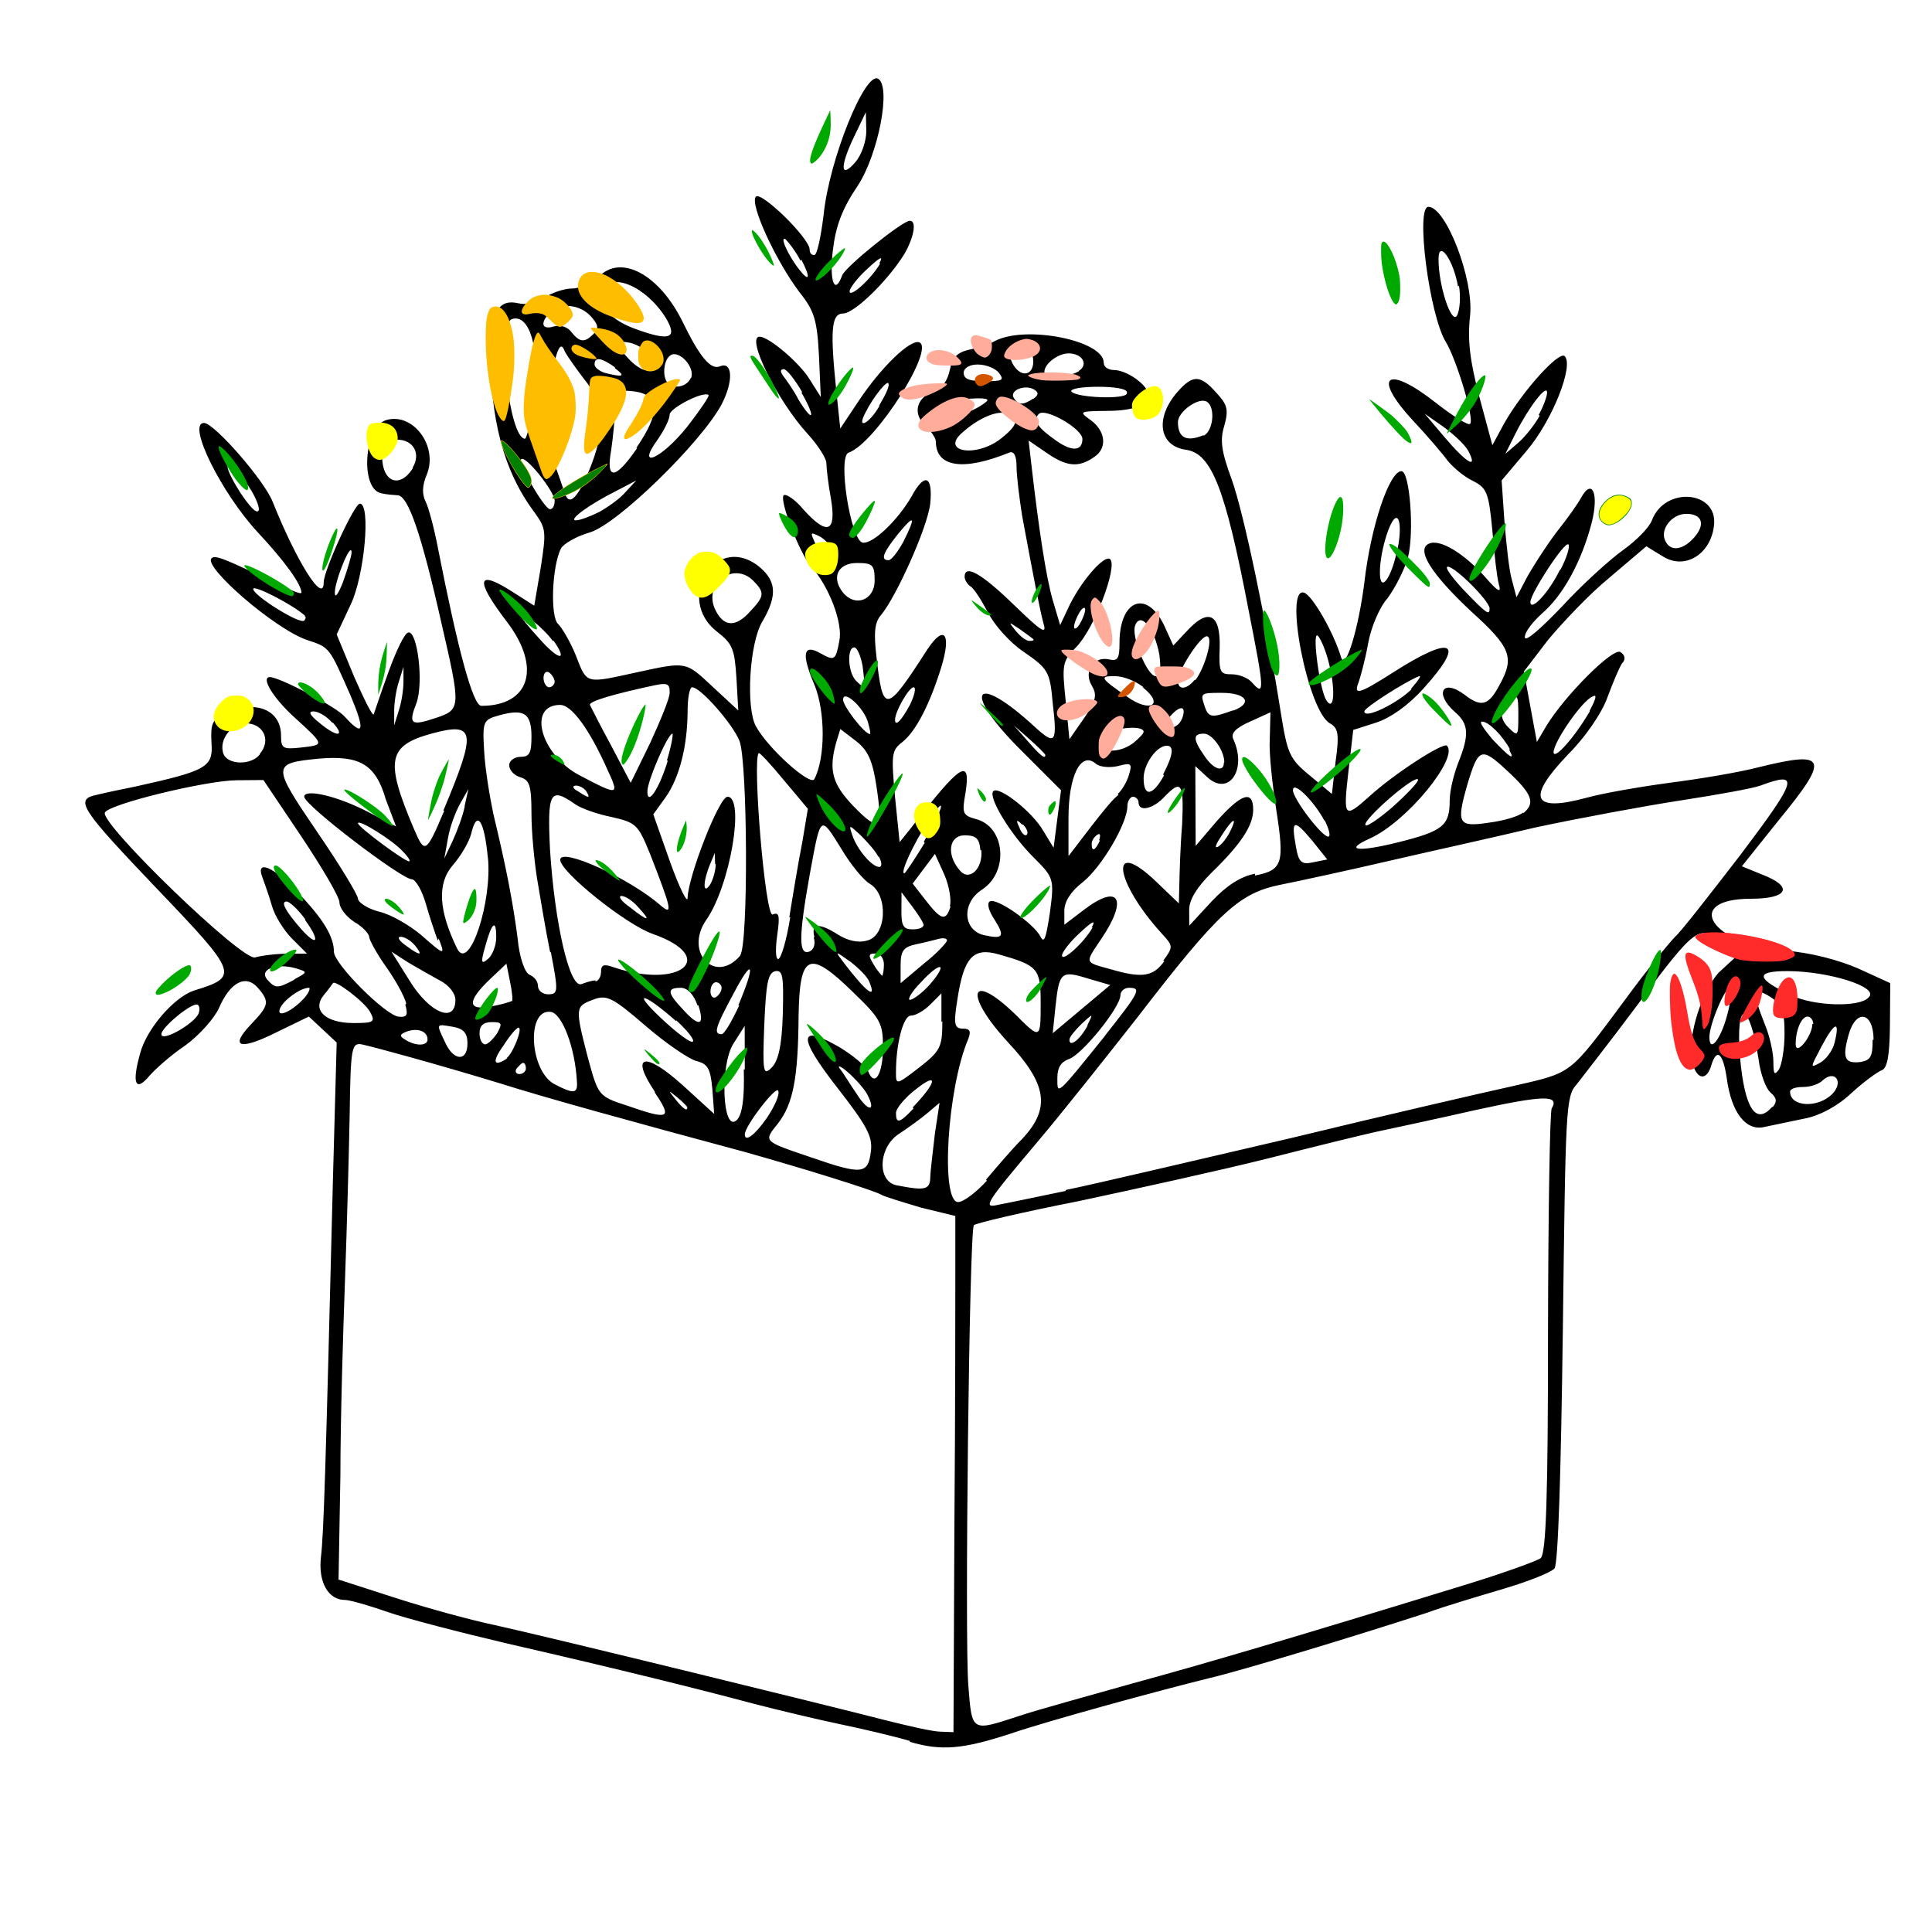 <?xml version="1.0" encoding="UTF-8" standalone="no"?>
<svg
   xmlns:dc="http://purl.org/dc/elements/1.1/"
   xmlns:cc="http://creativecommons.org/ns#"
   xmlns:rdf="http://www.w3.org/1999/02/22-rdf-syntax-ns#"
   xmlns:svg="http://www.w3.org/2000/svg"
   xmlns="http://www.w3.org/2000/svg"
   xmlns:sodipodi="http://sodipodi.sourceforge.net/DTD/sodipodi-0.dtd"
   xmlns:inkscape="http://www.inkscape.org/namespaces/inkscape"
   width="200"
   height="200"
   viewBox="0 0 2.083 2.083"
   version="1.1"
   id="SVGRoot"
   sodipodi:docname="box_flowers.svg"
   inkscape:version="1.0.1 (3bc2e813f5, 2020-09-07)">
  <defs
     id="defs10">
    <clipPath
       clipPathUnits="userSpaceOnUse"
       id="clipPath39">
      <rect
         style="opacity:0.745;fill:#ffffff;stroke-width:0.01"
         id="rect41"
         width="5.476"
         height="4.673"
         x="0.685"
         y="0.804" />
    </clipPath>
    <clipPath
       clipPathUnits="userSpaceOnUse"
       id="clipPath1087">
      <rect
         style="opacity:0.503;fill:#ffffff;stroke-width:0;stroke-miterlimit:4;stroke-dasharray:none"
         id="rect1089"
         width="2.536"
         height="2.136"
         x="0.831"
         y="0.242" />
    </clipPath>
    <filter
       inkscape:collect="always"
       style="color-interpolation-filters:sRGB"
       id="filter842"
       x="-0"
       width="1.001"
       y="-0.001"
       height="1.001">
      <feGaussianBlur
         inkscape:collect="always"
         stdDeviation="0"
         id="feGaussianBlur844" />
    </filter>
  </defs>
  <sodipodi:namedview
     id="base"
     pagecolor="#ffffff"
     bordercolor="#666666"
     borderopacity="1.0"
     inkscape:pageopacity="0.0"
     inkscape:pageshadow="2"
     inkscape:zoom="2.8"
     inkscape:cx="87.56164"
     inkscape:cy="93.642025"
     inkscape:document-units="in"
     inkscape:current-layer="layer3"
     inkscape:document-rotation="0"
     showgrid="false"
     inkscape:window-width="1280"
     inkscape:window-height="737"
     inkscape:window-x="-8"
     inkscape:window-y="-8"
     inkscape:window-maximized="1"
     units="px"
     inkscape:pagecheckerboard="true" />
  <g
     inkscape:groupmode="layer"
     id="layer1"
     inkscape:label="Layer 0"
     style="filter:url(#filter842)">
    <path
       style="fill:#ffffff;stroke:none;stroke-width:0.01px;stroke-linecap:butt;stroke-linejoin:miter;stroke-opacity:1;fill-opacity:1"
       d="M 1.667,1.685 1.683,1.171 1.948,0.837 1.353,0.944 1.232,1.064 1.014,1 0.738,0.722 0.1,0.868 0.362,1.124 0.364,1.703 0.981,1.877 1.098,1.85 Z"
       id="path836" />
  </g>
  <g
     inkscape:groupmode="layer"
     id="layer2"
     inkscape:label="Lineart"
     style="opacity:1;mix-blend-mode:normal">
    <path
       style="fill:#000000;stroke-width:0.006"
       d="m 0.981,1.877 c -0.017,-0.005 -0.051,-0.013 -0.075,-0.018 -0.024,-0.005 -0.066,-0.015 -0.093,-0.022 -0.06,-0.016 -0.144,-0.037 -0.266,-0.065 -0.051,-0.012 -0.109,-0.027 -0.129,-0.034 -0.02,-0.007 -0.041,-0.013 -0.046,-0.013 -0.018,0 -0.029,-0.019 -0.026,-0.046 0.003,-0.025 0.005,-0.09 0.013,-0.409 l 0.004,-0.146 -0.015,-0.014 -0.015,-0.014 -0.035,0.017 c -0.04,0.02 -0.051,0.016 -0.027,-0.009 0.019,-0.02 0.02,-0.024 0.007,-0.039 -0.013,-0.015 -0.03,-0.006 -0.042,0.022 -0.005,0.011 -0.021,0.029 -0.036,0.04 -0.015,0.01 -0.032,0.025 -0.039,0.033 -0.015,0.018 -0.019,0.008 -0.01,-0.024 0.007,-0.027 0.037,-0.061 0.058,-0.068 0.049,-0.015 0.048,-0.018 -0.039,-0.109 -0.083,-0.087 -0.09,-0.097 -0.066,-0.102 0.008,-0.002 0.027,-0.006 0.042,-0.009 0.077,-0.017 0.084,-0.021 0.082,-0.047 -0.001,-0.021 5.398e-4,-0.025 0.015,-0.032 0.032,-0.015 0.06,-0.004 0.06,0.024 0,0.014 0.002,0.015 0.021,0.013 0.026,-0.003 0.027,-0.002 -0.007,-0.033 -0.023,-0.021 -0.036,-0.043 -0.026,-0.043 0.01,0 0.072,0.032 0.081,0.043 0.02,0.022 0.022,0.015 0.006,-0.023 -0.023,-0.052 -0.022,-0.052 -0.047,-0.06 -0.035,-0.012 -0.112,-0.079 -0.103,-0.088 0.004,-0.004 0.013,-2.5276e-4 0.074,0.029 0.013,0.006 0.023,0.01 0.023,0.008 0,-0.009 -0.018,-0.034 -0.047,-0.065 -0.039,-0.042 -0.077,-0.118 -0.058,-0.118 0.011,1.0335e-4 0.065,0.062 0.074,0.085 0.026,0.065 0.055,0.111 0.055,0.087 0,-0.013 0.033,-0.085 0.039,-0.085 0.012,0 0.005,0.078 -0.01,0.109 l -0.015,0.032 0.019,0.046 c 0.011,0.025 0.02,0.043 0.021,0.04 0.001,-0.003 0.008,-0.024 0.016,-0.046 0.008,-0.022 0.017,-0.041 0.021,-0.042 0.01,-0.003 0.017,0.054 0.009,0.076 -0.009,0.023 -0.006,0.025 0.021,0.016 0.027,-0.009 0.027,-0.011 0.006,-0.102 -0.022,-0.098 -0.036,-0.137 -0.047,-0.138 -0.005,-3.3433e-4 -0.013,-0.001 -0.017,-0.002 -0.024,-0.003 -0.02,-0.071 0.004,-0.079 0.029,-0.009 0.057,0.028 0.044,0.059 -0.005,0.012 -0.005,0.021 -0.001,0.029 0.003,0.006 0.009,0.028 0.013,0.049 0.022,0.112 0.038,0.171 0.047,0.171 0.052,0 0.065,-0.041 0.028,-0.09 -0.036,-0.047 -0.033,-0.058 0.007,-0.032 l 0.022,0.014 0.007,-0.041 c 0.006,-0.039 0.006,-0.042 -0.007,-0.06 -0.033,-0.044 -0.048,-0.101 -0.047,-0.177 5.665e-4,-0.039 0.009,-0.053 0.03,-0.048 0.009,0.002 0.02,-2.204e-4 0.028,-0.006 0.007,-0.005 0.021,-0.01 0.03,-0.01 0.009,0 0.021,-0.006 0.028,-0.012 0.024,-0.026 0.066,-0.003 0.091,0.048 0.018,0.037 0.03,0.052 0.04,0.048 0.014,-0.006 0.015,0.016 0.002,0.041 -0.022,0.041 -0.112,0.129 -0.142,0.138 -0.014,0.004 -0.028,0.012 -0.031,0.017 -0.01,0.019 -0.012,0.075 -0.003,0.082 0.004,0.004 0.013,0.019 0.019,0.034 0.012,0.031 0.01,0.03 0.065,0.018 0.055,-0.012 0.053,-0.012 0.083,0.016 l 0.027,0.025 -0.002,-0.035 c -0.002,-0.031 -0.004,-0.037 -0.021,-0.05 -0.045,-0.035 -0.003,-0.105 0.043,-0.072 0.021,0.016 0.023,0.032 0.006,0.061 -0.014,0.023 -0.018,0.093 -0.007,0.113 0.013,0.024 0.059,0.065 0.063,0.057 0.012,-0.023 0.012,-0.073 -4.36e-5,-0.102 -0.014,-0.033 -0.012,-0.044 0.006,-0.034 0.016,0.009 0.017,0.008 0.021,-0.013 0.004,-0.019 -0.011,-0.059 -0.031,-0.081 -0.012,-0.014 -0.034,-0.071 -0.029,-0.076 0.002,-0.002 0.012,0.004 0.021,0.015 0.026,0.029 0.036,0.025 0.03,-0.011 -0.003,-0.016 -0.005,-0.034 -0.005,-0.039 -2.042e-4,-0.005 -0.009,-0.019 -0.02,-0.031 -0.033,-0.036 -0.067,-0.105 -0.052,-0.105 0.01,0 0.043,0.028 0.054,0.046 l 0.012,0.019 -0.002,-0.045 c -0.002,-0.038 -0.005,-0.048 -0.021,-0.068 -0.025,-0.033 -0.054,-0.095 -0.047,-0.103 0.006,-0.006 0.058,0.045 0.058,0.057 0,0.004 0.002,0.006 0.005,0.006 0.003,0 0.007,-0.019 0.01,-0.043 0.006,-0.06 0.045,-0.156 0.059,-0.147 0.014,0.009 3.12e-5,0.081 -0.022,0.115 -0.017,0.025 -0.024,0.044 -0.027,0.07 -0.004,0.033 0.002,0.049 0.01,0.027 0.003,-0.009 0.065,-0.059 0.073,-0.059 0.008,0 0.004,0.019 -0.006,0.036 -0.018,0.029 -0.054,0.064 -0.066,0.064 -0.013,0 -0.014,0.019 -0.007,0.086 l 0.004,0.038 0.02,-0.03 c 0.024,-0.036 0.055,-0.066 0.065,-0.063 0.018,0.006 -0.047,0.109 -0.076,0.119 -0.012,0.004 0.002,0.094 0.015,0.097 0.011,0.002 0.038,-0.024 0.053,-0.05 0.014,-0.026 0.023,-0.022 0.02,0.008 -0.003,0.026 -0.037,0.101 -0.053,0.12 -0.007,0.008 -0.008,0.019 -0.005,0.045 0.007,0.062 0.01,0.062 0.055,-0.008 0.018,-0.027 0.026,-0.017 0.015,0.019 -0.012,0.039 -0.027,0.069 -0.042,0.081 -0.012,0.009 -0.012,0.014 -0.008,0.059 l 0.005,0.049 0.012,-0.015 c 0.054,-0.07 0.065,-0.077 0.059,-0.038 -0.004,0.022 -0.003,0.024 0.011,0.028 0.032,0.008 0.036,0.057 0.007,0.076 -0.022,0.014 -0.021,0.043 0.001,0.049 0.022,0.005 0.024,0.002 0.012,-0.017 -0.006,-0.009 -0.008,-0.017 -0.005,-0.019 0.007,-0.005 0.048,0.024 0.055,0.038 0.004,0.008 0.006,2.758e-4 0.01,-0.026 0.005,-0.037 0.004,-0.038 -0.018,-0.06 -0.025,-0.025 -0.049,-0.065 -0.043,-0.071 0.006,-0.006 0.042,0.022 0.054,0.043 l 0.011,0.018 0.004,-0.031 0.004,-0.031 -0.041,-0.041 C 1.035,0.744 1.05,0.723 1.116,0.784 1.138,0.804 1.14,0.801 1.135,0.758 1.132,0.724 1.13,0.721 1.104,0.703 1.089,0.693 1.072,0.674 1.065,0.66 1.058,0.647 1.05,0.634 1.046,0.632 c -0.003,-0.002 -0.006,-0.007 -0.006,-0.01 0,-0.014 0.018,-0.004 0.053,0.03 0.03,0.029 0.036,0.033 0.032,0.02 -0.004,-0.015 -0.01,-0.046 -0.023,-0.116 -0.003,-0.019 -0.006,-0.043 -0.006,-0.053 0,-0.012 -0.003,-0.017 -0.008,-0.015 -0.049,0.02 -0.079,0.016 -0.079,-0.012 0,-0.004 -0.006,-0.012 -0.012,-0.018 -0.014,-0.013 -0.008,-0.031 0.012,-0.037 0.007,-0.002 0.013,-0.012 0.015,-0.022 0.003,-0.014 0.008,-0.019 0.021,-0.022 0.01,-0.002 0.022,-0.006 0.027,-0.009 0.033,-0.018 0.118,-0.001 0.118,0.023 0,0.005 0.005,0.008 0.012,0.008 0.006,0 0.018,0.005 0.026,0.012 0.022,0.018 0.007,0.032 -0.034,0.032 -0.031,3.1565e-4 -0.031,6.5894e-4 -0.018,0.01 0.015,0.011 0.018,0.028 0.006,0.038 -0.017,0.013 -0.03,0.013 -0.051,-0.001 l -0.022,-0.015 0.003,0.026 c 0.008,0.07 0.016,0.122 0.023,0.146 l 0.008,0.027 0.008,-0.017 c 0.013,-0.029 0.04,-0.06 0.046,-0.054 0.008,0.008 -0.017,0.075 -0.037,0.095 -0.015,0.015 -0.015,0.019 -0.011,0.058 l 0.004,0.041 0.016,-0.023 c 0.013,-0.019 0.014,-0.025 0.008,-0.035 -0.009,-0.015 0.002,-0.032 0.019,-0.028 0.009,0.002 0.011,-7.8526e-4 0.011,-0.018 0,-0.046 0.029,-0.058 0.048,-0.019 l 0.01,0.022 0.015,-0.016 c 0.023,-0.025 0.036,-0.018 0.035,0.018 -9.181e-4,0.027 2.64e-4,0.029 0.013,0.029 0.008,0 0.018,0.004 0.022,0.009 0.014,0.016 0.013,0.007 -0.004,-0.079 -0.025,-0.131 -0.04,-0.168 -0.067,-0.172 -0.03,-0.004 -0.034,-0.035 -0.009,-0.063 0.016,-0.018 0.024,-0.018 0.041,0.001 0.012,0.013 0.014,0.018 0.009,0.036 -0.005,0.016 -0.003,0.028 0.008,0.058 0.013,0.036 0.038,0.156 0.053,0.252 0.007,0.043 0.009,0.049 0.031,0.067 l 0.024,0.02 0.004,-0.035 c 0.004,-0.029 0.003,-0.036 -0.006,-0.041 -0.024,-0.013 -0.05,-0.148 -0.028,-0.141 0.009,0.003 0.032,0.043 0.04,0.07 0.005,0.015 0.019,-0.033 0.025,-0.081 0.007,-0.061 0.027,-0.12 0.04,-0.12 0.009,0 0.014,0.066 0.007,0.093 -0.004,0.014 -0.014,0.033 -0.022,0.044 -0.009,0.01 -0.018,0.032 -0.021,0.049 -0.003,0.017 -0.008,0.035 -0.01,0.041 -0.006,0.015 -6.344e-4,0.014 0.037,-0.01 0.064,-0.041 0.079,-0.034 0.033,0.017 -0.017,0.019 -0.036,0.032 -0.051,0.037 l -0.025,0.008 -0.005,0.043 c -0.006,0.052 -0.005,0.053 0.022,0.029 0.026,-0.024 0.08,-0.059 0.084,-0.055 0.013,0.013 -0.043,0.082 -0.083,0.1 -0.029,0.013 -0.013,0.015 0.031,0.004 0.048,-0.012 0.055,-0.018 0.055,-0.045 4.98e-5,-0.01 0.004,-0.027 0.009,-0.04 0.012,-0.03 0.012,-0.042 -0.003,-0.055 -0.023,-0.02 -0.014,-0.037 0.01,-0.019 0.018,0.014 0.026,0.012 0.038,-0.011 0.016,-0.029 0.012,-0.04 -0.03,-0.078 -0.044,-0.041 -0.061,-0.068 -0.046,-0.074 0.012,-0.005 0.038,0.011 0.061,0.037 0.013,0.015 0.017,0.017 0.014,0.007 -0.002,-0.007 -0.005,-0.033 -0.007,-0.058 -0.004,-0.042 -0.006,-0.046 -0.022,-0.054 -0.01,-0.005 -0.021,-0.015 -0.026,-0.021 -0.005,-0.007 -0.022,-0.027 -0.038,-0.044 -0.045,-0.049 -0.027,-0.06 0.026,-0.018 0.018,0.014 0.034,0.024 0.036,0.022 0.005,-0.005 -0.015,-0.07 -0.026,-0.088 -0.018,-0.029 -0.033,-0.146 -0.019,-0.146 0.019,0 0.049,0.078 0.045,0.117 -0.003,0.027 -1.768e-4,0.049 0.01,0.088 l 0.014,0.052 0.013,-0.024 c 0.02,-0.035 0.059,-0.078 0.065,-0.072 0.01,0.01 -0.013,0.069 -0.041,0.102 l -0.027,0.032 0.003,0.044 c 0.002,0.024 0.005,0.053 0.008,0.063 l 0.005,0.019 0.011,-0.021 c 0.006,-0.011 0.02,-0.033 0.032,-0.049 0.012,-0.015 0.024,-0.032 0.027,-0.038 0.012,-0.021 0.019,-0.003 0.011,0.028 -0.011,0.042 -0.031,0.078 -0.053,0.097 -0.01,0.009 -0.019,0.02 -0.019,0.026 0,0.006 0.017,-0.009 0.04,-0.033 0.022,-0.024 0.052,-0.051 0.066,-0.061 0.014,-0.01 0.028,-0.024 0.031,-0.032 0.014,-0.037 0.071,-0.032 0.067,0.005 -0.003,0.031 -0.031,0.049 -0.055,0.034 l -0.018,-0.011 -0.04,0.034 c -0.022,0.018 -0.051,0.049 -0.066,0.067 l -0.026,0.034 0.007,0.038 0.007,0.038 0.01,-0.017 c 0.02,-0.033 0.072,-0.085 0.08,-0.08 0.005,0.003 0.006,0.008 0.002,0.012 -0.003,0.004 -0.01,0.021 -0.016,0.037 -0.006,0.017 -0.024,0.043 -0.042,0.061 -0.046,0.048 -0.039,0.063 0.02,0.047 0.018,-0.005 0.059,-0.012 0.089,-0.016 0.031,-0.004 0.074,-0.011 0.097,-0.017 0.073,-0.018 0.076,-0.01 0.021,0.057 l -0.04,0.05 0.022,0.009 c 0.034,0.013 0.028,0.026 -0.012,0.026 -0.075,0 -0.043,0.05 0.037,0.056 0.027,0.002 0.057,0.01 0.078,0.019 l 0.035,0.016 -3.698e-4,0.046 c -2.69e-4,0.033 -0.003,0.046 -0.009,0.048 -0.005,0.002 -0.02,0.013 -0.033,0.025 -0.015,0.014 -0.034,0.024 -0.05,0.027 -0.014,0.003 -0.034,0.007 -0.043,0.009 -0.02,0.005 -0.036,-0.015 -0.041,-0.053 -0.004,-0.027 -0.011,-0.033 -0.017,-0.012 -0.006,0.018 -0.018,0.012 -0.021,-0.01 -0.003,-0.026 0.011,-0.07 0.029,-0.091 L 1.87,1.033 1.854,1.017 c -0.021,-0.021 -0.026,-0.018 -0.089,0.067 -0.029,0.039 -0.059,0.077 -0.065,0.085 -0.012,0.013 -0.012,0.026 -0.015,0.264 -0.002,0.153 -0.005,0.253 -0.009,0.258 -0.003,0.004 -0.028,0.014 -0.055,0.022 -0.027,0.008 -0.064,0.019 -0.083,0.026 -0.08,0.026 -0.199,0.062 -0.233,0.07 -0.053,0.013 -0.174,0.046 -0.215,0.06 -0.052,0.017 -0.075,0.019 -0.109,0.009 z M 1.029,1.644 C 1.03,1.521 1.03,1.395 1.03,1.366 L 1.03,1.311 0.993,1.302 C 0.973,1.296 0.953,1.29 0.95,1.288 0.941,1.283 0.867,1.26 0.803,1.242 0.684,1.21 0.586,1.183 0.539,1.168 0.47,1.147 0.404,1.129 0.39,1.126 c -0.011,-0.002 -0.012,0.004 -0.013,0.076 -8.67e-4,0.043 -0.003,0.123 -0.005,0.177 -0.002,0.055 -0.005,0.15 -0.005,0.212 l -0.002,0.112 0.062,0.02 c 0.034,0.011 0.082,0.024 0.106,0.029 0.055,0.012 0.365,0.088 0.423,0.103 0.024,0.006 0.05,0.012 0.058,0.012 l 0.014,5.502e-4 z m 0.07,0.206 c 0.021,-0.007 0.076,-0.022 0.122,-0.035 0.077,-0.021 0.169,-0.048 0.361,-0.107 0.039,-0.012 0.075,-0.025 0.079,-0.028 0.006,-0.005 0.008,-0.066 0.008,-0.243 2.279e-4,-0.13 0.002,-0.239 0.004,-0.242 0.009,-0.015 -0.01,-0.014 -0.083,0.002 C 1.546,1.207 1.499,1.217 1.485,1.22 1.471,1.223 1.418,1.236 1.367,1.249 1.315,1.262 1.224,1.282 1.163,1.295 1.102,1.307 1.051,1.319 1.05,1.321 c -0.005,0.005 -0.01,0.449 -0.006,0.496 0.004,0.051 0.003,0.05 0.055,0.033 z m 0.05,-0.567 c 0.034,-0.007 0.144,-0.033 0.243,-0.056 0.099,-0.024 0.207,-0.049 0.239,-0.056 0.065,-0.015 0.06,-0.011 0.121,-0.093 0.024,-0.033 0.049,-0.063 0.054,-0.068 0.006,-0.005 0.037,-0.045 0.071,-0.089 0.061,-0.081 0.064,-0.09 0.021,-0.074 -0.008,0.003 -0.047,0.01 -0.086,0.016 -0.039,0.006 -0.109,0.019 -0.156,0.029 -0.046,0.011 -0.119,0.027 -0.162,0.037 -0.043,0.01 -0.094,0.021 -0.114,0.025 -0.044,0.009 -0.066,0.029 -0.153,0.142 -0.033,0.042 -0.082,0.104 -0.11,0.137 -0.054,0.064 -0.058,0.07 -0.041,0.066 0.006,-0.001 0.039,-0.008 0.073,-0.015 z m -0.086,-0.011 c 0.011,-0.013 0.028,-0.033 0.039,-0.044 0.031,-0.033 0.027,-0.059 -0.015,-0.104 -0.048,-0.052 -0.042,-0.078 0.007,-0.031 0.028,0.028 0.028,0.028 0.028,-0.012 0,-0.037 -0.003,-0.04 -0.045,-0.052 -0.028,-0.008 -0.038,0.003 -0.045,0.05 -0.004,0.025 -0.003,0.03 0.006,0.03 0.008,0 0.009,0.003 0.006,0.011 -0.023,0.054 -0.03,0.176 -0.011,0.176 0.006,0 0.02,-0.011 0.031,-0.023 z m -0.06,-0.003 c 2.503e-4,-0.008 0.003,-0.029 0.005,-0.047 l 0.005,-0.033 -0.013,0.011 c -0.007,0.006 -0.021,0.016 -0.03,0.022 -0.023,0.014 -0.025,0.052 -0.003,0.056 0.031,0.006 0.036,0.005 0.036,-0.01 z m -0.064,-0.028 c 0.002,-0.016 -0.005,-0.028 -0.036,-0.068 -0.043,-0.055 -0.043,-0.07 0.002,-0.044 0.015,0.009 0.029,0.021 0.031,0.026 0.007,0.018 0.016,0.003 0.016,-0.026 0,-0.026 -0.003,-0.031 -0.032,-0.059 -0.048,-0.047 -0.058,-0.042 -0.059,0.026 -5.118e-4,0.067 -0.006,0.094 -0.022,0.115 -0.016,0.02 -0.017,0.019 0.036,0.037 0.055,0.019 0.061,0.018 0.064,-0.007 z M 0.827,1.205 c 0.008,-0.012 0.014,-0.025 0.012,-0.029 -0.002,-0.006 -0.036,0.038 -0.036,0.047 0,0.009 0.011,7.869e-4 0.024,-0.018 z m -0.024,-0.052 -1.045e-4,-0.047 -0.012,0.019 c -0.015,0.023 -0.012,0.096 0.003,0.083 0.006,-0.005 0.009,-0.022 0.008,-0.055 z m 0.181,0.041 c 0.026,-0.027 0.028,-0.039 0.004,-0.02 -0.012,0.009 -0.022,0.021 -0.022,0.026 0,0.012 0.004,0.011 0.019,-0.005 z M 0.706,1.177 c -0.027,-0.04 -0.011,-0.044 0.03,-0.007 l 0.034,0.031 -0.002,-0.027 c -0.002,-0.022 -0.005,-0.027 -0.017,-0.03 -0.008,-0.002 -0.033,-0.019 -0.055,-0.038 -0.036,-0.031 -0.042,-0.034 -0.057,-0.028 -0.019,0.007 -0.019,0.009 -0.005,0.063 0.011,0.04 0.011,0.041 0.042,0.051 0.046,0.016 0.049,0.014 0.03,-0.014 z m 1.205,0.017 c 0.005,-0.006 0.005,-0.01 -0.002,-0.016 -0.005,-0.004 -0.011,-0.02 -0.013,-0.036 -0.01,-0.064 -0.025,-0.065 -0.02,-0.002 0.005,0.055 0.017,0.074 0.035,0.053 z m -1.17,-6.37e-5 c 0,-0.001 -0.005,-0.006 -0.011,-0.011 -0.01,-0.008 -0.01,-0.008 -0.002,0.002 0.008,0.01 0.013,0.014 0.013,0.009 z m 0.194,-0.014 c -0.003,-0.006 -0.013,-0.017 -0.021,-0.024 -0.008,-0.007 -0.012,-0.008 -0.008,-0.003 0.004,0.005 0.011,0.017 0.018,0.027 0.012,0.019 0.021,0.019 0.011,-7.65e-5 z m 1.041,-0.001 c 0.012,-0.013 0.002,-0.026 -0.011,-0.014 -0.004,0.004 -0.013,0.007 -0.021,0.007 -0.008,0 -0.014,0.002 -0.014,0.005 0,0.017 0.031,0.018 0.046,0.002 z M 0.622,1.166 c -0.002,-0.037 -0.016,-0.073 -0.028,-0.075 -0.027,-0.004 -0.023,0.064 0.004,0.078 0.021,0.011 0.025,0.01 0.024,-0.003 z M 1.191,1.117 c 0.038,-0.048 0.04,-0.052 0.026,-0.052 -0.005,0 -0.009,0.004 -0.009,0.008 0,0.013 -0.042,0.065 -0.056,0.069 -0.008,0.003 -0.012,0.009 -0.012,0.02 0,0.019 -0.002,0.021 0.052,-0.046 z M 1.015,1.102 v -0.031 l -0.012,0.012 c -0.007,0.007 -0.016,0.012 -0.021,0.012 -0.008,0 -0.016,0.03 -0.016,0.061 -6.78e-5,0.014 2.391e-4,0.014 0.025,-0.005 0.023,-0.018 0.025,-0.022 0.025,-0.05 z m -0.448,0.05 c 0,-0.003 -0.001,-0.006 -0.003,-0.006 -0.002,0 -0.004,0.003 -0.007,0.006 -0.002,0.003 -8.809e-4,0.006 0.003,0.006 0.004,0 0.007,-0.003 0.007,-0.006 z m 0.277,-0.059 c 0.001,-0.041 5.6e-5,-0.047 -0.008,-0.046 -0.008,0.002 -0.01,0.012 -0.012,0.058 -0.002,0.052 -0.001,0.055 0.008,0.046 0.007,-0.007 0.011,-0.023 0.012,-0.058 z m 1.08,0.021 c 7.91e-5,-0.024 -0.003,-0.031 -0.015,-0.039 -0.019,-0.012 -0.02,-0.005 -0.006,0.03 0.005,0.012 0.009,0.03 0.009,0.04 7.41e-5,0.013 0.001,0.015 0.006,0.008 0.003,-0.005 0.006,-0.022 0.006,-0.038 z m 0.054,0.01 c 0.006,-0.024 4.371e-4,-0.023 -0.014,0.004 -0.012,0.023 -0.013,0.024 -0.002,0.018 0.006,-0.003 0.014,-0.013 0.016,-0.022 z m -1.432,0.017 c 0.007,-0.005 0.018,-0.033 0.013,-0.033 -0.002,0 -0.009,0.008 -0.016,0.019 -0.013,0.018 -0.011,0.024 0.004,0.014 z M 2.02,1.121 c 0,-0.03 -0.019,-0.034 -0.027,-0.005 -0.007,0.025 -0.004,0.031 0.013,0.029 0.011,-0.002 0.013,-0.006 0.013,-0.024 z m -1.516,0.004 c 0,-0.011 -0.004,-0.016 -0.016,-0.018 -0.018,-0.003 -0.018,-0.004 -0.008,0.017 0.009,0.02 0.024,0.021 0.024,0.001 z m 1.451,-0.021 c 0,-0.004 -0.003,-0.008 -0.006,-0.008 -0.007,0 -0.013,0.015 -0.013,0.03 2.484e-4,0.013 0.018,-0.009 0.018,-0.022 z m -1.494,0.017 c 0,-0.009 -0.01,-0.013 -0.022,-0.009 -0.008,0.003 -0.009,0.005 -0.002,0.009 0.011,0.007 0.024,0.007 0.024,-4.034e-4 z m 0.075,-0.007 c 0.006,-0.011 0.005,-0.012 -0.006,-0.012 -0.009,0 -0.013,0.004 -0.013,0.012 0,0.007 0.003,0.012 0.006,0.012 0.003,0 0.009,-0.006 0.013,-0.012 z m 0.193,-0.013 c -0.035,-0.031 -0.049,-0.034 -0.016,-0.003 0.017,0.016 0.032,0.027 0.034,0.025 0.002,-0.002 -0.006,-0.012 -0.018,-0.023 z m 0.443,0.005 c 0.007,-0.014 0.007,-0.014 -0.006,-0.002 -0.007,0.007 -0.013,0.014 -0.013,0.017 0,0.009 0.012,-5.541e-4 0.02,-0.016 z m 0.69,-0.011 c 0.004,-0.014 0.005,-0.027 0.003,-0.029 -0.004,-0.004 -0.022,0.038 -0.022,0.052 0,0.018 0.012,0.003 0.019,-0.023 z m -1.648,-0.002 c 0.002,-0.005 0.001,-0.01 -0.002,-0.01 -0.008,0 -0.038,0.025 -0.038,0.032 0,0.009 0.035,-0.011 0.04,-0.022 z m 0.582,-0.009 c 0.019,-0.045 0.016,-0.053 -0.005,-0.013 -0.02,0.037 -0.022,0.044 -0.013,0.044 0.003,0 0.011,-0.014 0.019,-0.031 z m 0.377,-0.029 c -0.029,-0.009 -0.031,-0.007 -0.035,0.03 l -0.003,0.029 0.031,-0.026 0.031,-0.026 z m -0.774,0.036 c -0.006,-0.011 -0.038,-0.035 -0.04,-0.031 -6.718e-4,0.001 -0.005,0.007 -0.01,0.013 -0.013,0.016 0.002,0.03 0.032,0.03 0.022,0 0.024,-0.001 0.018,-0.012 z m 0.353,-0.007 c -0.004,-0.012 -0.011,-0.019 -0.018,-0.019 -0.015,0 -0.015,0.005 0.002,0.023 0.018,0.02 0.024,0.018 0.017,-0.004 z m -0.423,-0.009 c 0.004,-0.005 0.006,-0.01 0.004,-0.01 -0.009,0 -0.027,0.013 -0.031,0.022 -0.005,0.012 0.014,0.003 0.027,-0.012 z m 0.109,0.007 c -0.002,-0.008 -0.012,-0.026 -0.022,-0.04 -0.01,-0.014 -0.018,-0.029 -0.018,-0.032 0,-0.003 -0.007,-0.011 -0.016,-0.016 -0.009,-0.006 -0.016,-0.015 -0.016,-0.021 0,-0.006 -0.019,-0.038 -0.041,-0.071 l -0.041,-0.061 -0.029,2.3908e-4 c -0.033,2.7767e-4 -0.139,0.026 -0.142,0.035 -0.004,0.013 0.148,0.16 0.162,0.156 0.007,-0.002 0.023,-0.004 0.035,-0.004 l 0.021,-8.47e-5 -0.016,-0.016 c -0.009,-0.009 -0.019,-0.025 -0.022,-0.036 -0.003,-0.011 -0.008,-0.024 -0.01,-0.03 -0.008,-0.02 0.012,-0.012 0.038,0.016 0.028,0.029 0.039,0.048 0.039,0.064 0,0.013 0.056,0.069 0.07,0.07 0.009,8.199e-4 0.01,-0.002 0.007,-0.013 z m 0.053,-0.004 c 0,-0.007 -0.007,-0.016 -0.017,-0.021 -0.009,-0.005 -0.025,-0.014 -0.035,-0.02 l -0.017,-0.011 0.02,0.032 c 0.021,0.034 0.049,0.046 0.049,0.02 z m 0.061,0.002 c 0.001,-9.754e-4 2.024e-4,-0.011 -0.002,-0.021 l -0.004,-0.02 -0.018,0.017 c -0.025,0.024 -0.024,0.034 0.002,0.029 0.011,-0.002 0.021,-0.005 0.022,-0.006 z m 1.463,-0.005 c 0.011,-0.011 -0.044,-0.028 -0.088,-0.028 -0.035,-4.36e-5 -0.034,0.008 0.004,0.026 0.025,0.012 0.073,0.013 0.083,0.003 z M 0.778,1.065 c 0,-0.003 -0.003,-0.006 -0.006,-0.006 -0.003,0 -0.006,0.004 -0.006,0.01 0,0.005 0.003,0.008 0.006,0.006 0.003,-0.002 0.006,-0.006 0.006,-0.01 z m 0.224,-0.003 c 0.008,-0.009 0.013,-0.017 0.012,-0.019 -0.002,-0.002 -0.011,0.005 -0.021,0.016 -0.01,0.01 -0.015,0.019 -0.012,0.019 0.003,0 0.013,-0.007 0.021,-0.016 z M 0.593,1.026 c -0.005,-0.025 -0.011,-0.061 -0.014,-0.079 -0.003,-0.019 -0.006,-0.05 -0.006,-0.07 -3.11e-5,-0.03 -0.002,-0.036 -0.012,-0.039 -0.007,-0.002 -0.012,-0.008 -0.012,-0.013 0,-0.005 0.006,-0.009 0.012,-0.009 0.01,0 0.012,-0.004 0.012,-0.022 0,-0.025 -0.008,-0.03 -0.034,-0.023 -0.018,0.005 -0.019,0.006 -0.017,0.039 0.001,0.019 0.006,0.049 0.01,0.068 0.014,0.058 0.021,0.095 0.026,0.133 0.002,0.022 0.008,0.038 0.013,0.04 0.005,0.002 0.009,0.007 0.009,0.012 0,0.005 0.005,0.009 0.011,0.009 0.011,0 0.011,-0.003 0.003,-0.045 z m 0.344,0.032 c -0.002,-0.005 -0.011,-0.014 -0.02,-0.021 -0.017,-0.012 -0.017,-0.012 -0.008,0 0.025,0.033 0.037,0.042 0.028,0.021 z m -0.62,-0.002 c 0.015,-0.008 0.015,-0.008 0.002,-0.012 -0.021,-0.006 -0.04,0.001 -0.031,0.012 0.009,0.01 0.011,0.01 0.03,-5.61e-5 z m 0.325,0.002 c 0.003,0 0.006,-0.005 0.006,-0.01 0,-0.008 0.003,-0.009 0.014,-0.005 0.072,0.024 0.113,-0.011 0.042,-0.036 -0.029,-0.01 -0.1,-0.067 -0.1,-0.08 0,-0.014 0.075,0.02 0.108,0.049 0.014,0.012 0.012,0.004 -0.011,-0.055 -0.013,-0.032 -0.015,-0.034 -0.041,-0.04 -0.015,-0.003 -0.033,-0.009 -0.04,-0.014 -0.027,-0.019 -0.03,-0.013 -0.027,0.049 0.005,0.079 0.021,0.15 0.034,0.145 0.005,-0.002 0.012,-0.004 0.015,-0.004 z M 1.021,1.014 c 6.23e-5,-0.002 -0.003,-0.003 -0.008,-0.002 -0.004,0.001 -0.015,0.004 -0.025,0.006 -0.014,0.003 -0.017,0.007 -0.017,0.023 v 0.019 l 0.025,-0.021 c 0.014,-0.011 0.025,-0.023 0.025,-0.025 z m -0.068,0.026 c 0,-0.007 -0.004,-0.012 -0.009,-0.012 -0.008,0 -0.008,0.002 -0.002,0.012 0.004,0.007 0.009,0.012 0.009,0.012 8.884e-4,0 0.002,-0.006 0.002,-0.012 z m 0.301,-0.004 C 1.265,1.021 1.265,1.02 1.253,1.007 1.201,0.95 1.195,0.901 1.247,0.951 l 0.024,0.023 5.186e-4,-0.021 c 2.851e-4,-0.012 0.001,-0.04 0.003,-0.064 0.002,-0.045 -7.368e-4,-0.049 -0.019,-0.03 -0.012,0.013 -0.028,0.017 -0.028,0.006 0,-0.003 -0.003,-0.006 -0.006,-0.006 -0.003,0 -0.006,0.005 -0.006,0.01 0,0.019 -0.028,0.066 -0.048,0.082 -0.013,0.01 -0.02,0.021 -0.02,0.031 v 0.015 l 0.021,-0.016 c 0.038,-0.029 0.048,-0.012 0.019,0.031 -0.018,0.027 -0.019,0.025 0.01,0.033 0.034,0.01 0.046,0.008 0.058,-0.009 z m -0.456,-0.006 c 0.009,-0.011 0.008,-0.208 -6.502e-4,-0.231 -0.007,-0.018 -0.042,-0.058 -0.051,-0.058 -0.003,0 -0.005,0.012 -0.005,0.026 -2.117e-4,0.038 -0.009,0.072 -0.024,0.093 l -0.013,0.018 0.018,0.051 c 0.01,0.028 0.019,0.046 0.019,0.039 5.51e-4,-0.023 0.034,-0.109 0.043,-0.109 0.019,0 0.003,0.096 -0.023,0.133 -0.024,0.035 0.01,0.07 0.037,0.038 z M 0.535,1.01 c 0,-0.02 -0.005,-0.015 -0.012,0.011 -0.005,0.017 -0.004,0.019 0.003,0.013 0.005,-0.004 0.009,-0.015 0.009,-0.023 z m -0.009,-0.085 c -0.004,-0.042 -0.012,-0.052 -0.018,-0.026 -0.002,0.008 -0.011,0.024 -0.02,0.034 -0.017,0.02 -0.015,0.049 0.005,0.09 0.013,0.025 0.038,-0.051 0.033,-0.099 z m 0.325,0.064 c 0.004,-0.025 0.01,-0.061 0.014,-0.081 l 0.006,-0.036 -0.026,-0.031 C 0.831,0.824 0.819,0.811 0.818,0.812 c -0.007,0.007 0.007,0.177 0.015,0.174 0.007,-0.003 0.008,0.001 0.005,0.022 -0.002,0.014 -0.002,0.026 0.001,0.026 0.003,0 0.009,-0.02 0.013,-0.045 z m 0.326,0.011 c 0.005,-0.009 8.81e-4,-0.007 -0.013,0.006 -0.011,0.01 -0.019,0.021 -0.019,0.024 0,0.008 0.024,-0.014 0.033,-0.03 z m -0.73,0.019 c -0.004,-0.005 -0.011,-0.009 -0.015,-0.009 -0.004,1.089e-4 -0.002,0.004 0.005,0.009 0.016,0.012 0.02,0.012 0.01,-1.98e-4 z m 0.025,-0.005 c -0.003,-0.008 -0.009,-0.026 -0.013,-0.04 -0.004,-0.014 -0.011,-0.026 -0.015,-0.026 -0.011,0 -0.116,-0.08 -0.116,-0.089 0,-0.009 0.036,-8.9951e-4 0.07,0.017 l 0.029,0.015 -0.011,-0.029 C 0.405,0.824 0.388,0.814 0.343,0.818 c -0.05,0.005 -0.05,0.007 -0.001,0.079 0.024,0.035 0.044,0.068 0.044,0.072 0,0.004 0.011,0.011 0.023,0.014 0.013,0.003 0.033,0.015 0.045,0.025 0.026,0.023 0.026,0.022 0.019,0.004 z m 0.406,-0.004 c -0.004,-0.015 0.006,-0.015 0.026,-0.002 0.01,0.006 0.021,0.009 0.031,0.006 0.021,-0.005 0.023,-0.049 0.003,-0.061 -0.007,-0.004 -0.021,-0.021 -0.031,-0.038 -0.023,-0.037 -0.022,-0.037 -0.034,0.028 -0.012,0.067 -0.012,0.087 -5.646e-4,0.083 0.005,-0.002 0.007,-0.008 0.005,-0.015 z M 0.329,0.991 c -0.008,-0.011 -0.017,-0.019 -0.02,-0.019 -0.007,0 -6.965e-4,0.011 0.016,0.03 0.018,0.02 0.02,0.012 0.004,-0.01 z m 0.667,0.007 c -7.61e-5,-0.003 -0.006,-0.012 -0.012,-0.02 l -0.012,-0.016 -1.382e-4,0.02 c -1.102e-4,0.016 0.002,0.02 0.012,0.02 0.007,0 0.012,-0.002 0.012,-0.005 z m 0.357,-0.054 c 0.03,-0.006 0.032,-0.013 0.023,-0.071 -0.004,-0.026 -0.008,-0.061 -0.007,-0.076 l 7.459e-4,-0.029 -0.022,0.01 c -0.016,0.007 -0.021,0.013 -0.018,0.019 0.015,0.033 -0.005,0.062 -0.028,0.041 l -0.013,-0.012 1.855e-4,0.043 1.855e-4,0.043 0.023,-0.027 c 0.026,-0.029 0.039,-0.034 0.039,-0.012 0,0.017 -0.013,0.037 -0.045,0.068 -0.016,0.016 -0.024,0.029 -0.024,0.04 l 7.78e-5,0.017 0.024,-0.026 c 0.016,-0.017 0.031,-0.027 0.047,-0.03 z m -0.665,0.034 c -0.006,-0.007 -0.014,-0.012 -0.018,-0.012 -0.004,7.6e-5 1.867e-4,0.006 0.009,0.012 0.02,0.016 0.024,0.016 0.009,0 z m 0.336,-3.631e-4 c 0.002,-0.007 -4.078e-4,-0.022 -0.006,-0.035 l -0.01,-0.022 -0.012,0.016 -0.012,0.016 0.014,0.018 c 0.017,0.022 0.022,0.023 0.027,0.006 z m -0.253,-0.046 -3.424e-4,-0.012 -0.005,0.012 c -0.008,0.019 -0.008,0.034 0,0.022 0.003,-0.005 0.006,-0.015 0.006,-0.022 z m 0.286,-0.015 c -0.001,-0.013 -0.005,-0.016 -0.017,-0.016 -0.017,0 -0.02,0.021 -0.005,0.038 0.01,0.012 0.025,-0.002 0.023,-0.022 z m -0.061,-0.009 c 0.023,-0.04 0.025,-0.053 0.004,-0.021 -0.015,0.023 -0.03,0.055 -0.025,0.055 0.001,0 0.011,-0.015 0.022,-0.033 z m -0.049,0.016 c -0.003,-0.006 -0.012,-0.016 -0.019,-0.023 -0.013,-0.012 -0.013,-0.012 -0.009,6.97e-5 0.005,0.015 0.021,0.034 0.029,0.034 0.003,0 0.003,-0.005 -3.88e-4,-0.011 z m 0.468,-0.017 c -0.02,-0.024 -0.023,-0.023 -0.018,0.005 0.003,0.018 0.006,0.021 0.019,0.018 l 0.015,-0.003 z m -0.981,0.011 c -0.011,-0.012 -0.048,-0.035 -0.048,-0.03 0,0.004 0.05,0.041 0.055,0.041 0.002,0 -0.001,-0.005 -0.007,-0.011 z m 0.067,-0.049 0.004,-0.018 -0.009,0.016 c -0.005,0.009 -0.011,0.025 -0.013,0.037 l -0.004,0.022 0.009,-0.019 c 0.005,-0.011 0.011,-0.027 0.013,-0.037 z M 1.205,0.856 c 0.004,-0.003 0.01,-0.013 0.012,-0.02 0.004,-0.013 0.003,-0.014 -0.012,-0.01 -0.009,0.002 -0.02,0.001 -0.024,-0.003 -0.016,-0.013 -0.029,0.014 -0.029,0.059 v 0.041 l 0.023,-0.03 c 0.013,-0.017 0.026,-0.033 0.031,-0.036 z M 0.478,0.874 c 0.036,-0.086 0.035,-0.096 -0.013,-0.083 -0.047,0.013 -0.05,0.029 -0.019,0.102 0.012,0.028 0.013,0.028 0.033,-0.019 z M 1.185,0.906 c 0.002,-0.006 0.001,-0.008 -0.002,-0.006 -0.003,0.002 -0.006,0.006 -0.006,0.01 0,0.009 0.004,0.007 0.009,-0.004 z m 0.141,-0.009 c 0.009,-0.018 0.003,-0.015 -0.009,0.004 -0.006,0.009 -0.008,0.014 -0.004,0.012 0.004,-0.002 0.01,-0.01 0.013,-0.016 z m -0.224,-0.008 c -0.006,-0.006 -0.007,-0.005 -0.003,0.003 0.002,0.006 0.006,0.01 0.008,0.008 0.002,-0.002 3.9e-6,-0.007 -0.004,-0.011 z m 0.326,-0.004 c -0.011,-0.021 -0.034,-0.044 -0.034,-0.033 0,0.009 0.031,0.05 0.038,0.05 0.003,0 0.001,-0.008 -0.004,-0.018 z M 0.945,0.848 c -0.004,-0.027 -0.009,-0.039 -0.022,-0.049 l -0.017,-0.013 -0.004,0.013 c -0.009,0.031 -0.005,0.046 0.018,0.07 0.028,0.029 0.032,0.025 0.025,-0.021 z m 0.562,0.017 c 0.015,-0.014 0.025,-0.025 0.021,-0.025 -0.009,-1.246e-5 -0.064,0.049 -0.055,0.05 0.003,1.358e-4 0.019,-0.011 0.034,-0.025 z m 0.135,0.012 c 0.014,-0.011 0.01,-0.021 -0.017,-0.046 -0.028,-0.026 -0.031,-0.025 -0.043,0.015 -0.012,0.042 -0.01,0.046 0.023,0.041 0.016,-0.002 0.033,-0.007 0.037,-0.011 z M 0.632,0.853 c -0.002,-0.003 -0.007,-0.006 -0.011,-0.006 -0.004,5.603e-5 -0.004,0.003 0.002,0.006 0.012,0.008 0.014,0.008 0.009,0 z m 0.087,-0.033 c 0.005,-0.016 0.007,-0.029 0.006,-0.029 -0.005,0 -0.027,0.051 -0.027,0.062 -2.528e-4,0.017 0.013,-0.003 0.022,-0.033 z m -0.064,0.01 c -0.02,-0.045 -0.039,-0.07 -0.051,-0.07 -0.036,0 -0.021,0.054 0.021,0.076 0.042,0.022 0.043,0.022 0.03,-0.006 z m 0.599,0.005 c 0.011,-0.021 0.012,-0.031 0.004,-0.031 -0.011,0 -0.025,0.02 -0.025,0.035 0,0.021 0.01,0.019 0.022,-0.003 z M 0.722,0.746 c 1.395e-4,-0.009 -0.003,-0.01 -0.017,-0.007 -0.042,0.009 -0.07,0.017 -0.069,0.021 0.001,0.002 0.011,0.022 0.023,0.044 l 0.021,0.04 0.021,-0.043 c 0.011,-0.024 0.021,-0.048 0.021,-0.054 z m 0.598,0.076 c 0,-0.013 -0.013,-0.031 -0.022,-0.031 -0.012,0 -0.012,0.006 5.721e-4,0.024 0.01,0.015 0.021,0.018 0.021,0.007 z m -1.04,-0.009 c 0.012,-0.014 0.005,-0.031 -0.012,-0.033 -0.017,-0.002 -0.033,0.017 -0.027,0.033 0.005,0.012 0.03,0.012 0.039,5.452e-4 z M 1.127,0.814 c 0,-0.001 -0.008,-0.009 -0.017,-0.017 l -0.017,-0.015 0.015,0.017 c 0.014,0.016 0.019,0.02 0.019,0.015 z m 0.501,-0.006 c -0.008,-0.015 -0.023,-0.03 -0.03,-0.03 -0.004,0 0.002,0.008 0.011,0.019 0.019,0.02 0.025,0.024 0.018,0.011 z M 1.714,0.766 c 0.007,-0.013 0.008,-0.018 0.003,-0.015 -0.011,0.004 -0.042,0.049 -0.042,0.06 2.484e-4,0.009 0.022,-0.015 0.039,-0.044 z M 1.222,0.801 c 0.006,-0.005 0.011,-0.01 0.011,-0.012 0,-0.008 -0.036,-0.004 -0.043,0.004 -0.014,0.016 0.012,0.023 0.032,0.008 z M 0.358,0.779 c -0.006,-0.007 -0.015,-0.012 -0.02,-0.012 -0.006,0 -0.004,0.004 0.006,0.012 0.019,0.016 0.029,0.016 0.015,2.071e-4 z m 0.578,4.0344e-4 c -0.004,-0.016 -0.027,-0.037 -0.027,-0.025 0,0.007 0.023,0.037 0.029,0.037 7.946e-4,0 2.49e-5,-0.005 -0.002,-0.012 z M 1.637,0.769 c 0,-0.019 -0.001,-0.021 -0.009,-0.015 -0.011,0.009 -0.012,0.02 -0.002,0.03 0.011,0.011 0.011,0.01 0.011,-0.015 z m -0.363,0.007 c 0.006,-0.015 -9.944e-4,-0.017 -0.013,-0.003 -0.01,0.011 -0.01,0.012 -8.041e-4,0.012 0.006,0 0.012,-0.004 0.014,-0.01 z M 0.435,0.735 v -0.016 l -0.005,0.016 c -0.003,0.009 -0.005,0.023 -0.005,0.031 v 0.016 l 0.005,-0.016 c 0.003,-0.009 0.005,-0.023 0.005,-0.031 z m 0.546,0.025 c 0.005,-0.01 0.007,-0.019 0.004,-0.019 -0.005,0 -0.02,0.026 -0.02,0.035 0,0.008 0.007,8.0288e-4 0.016,-0.016 z m 0.349,0.006 c 0.021,-0.008 0.014,-0.019 -0.013,-0.019 -0.023,0 -0.023,2.4094e-4 -0.018,0.015 0.004,0.012 0.008,0.012 0.03,0.004 z m 0.191,-0.023 c 0.008,-0.009 0.012,-0.015 0.009,-0.014 -0.015,0.006 -0.059,0.034 -0.059,0.038 -9.71e-5,0.009 0.036,-0.009 0.051,-0.024 z M 1.233,0.741 c -0.009,-0.007 -0.022,-0.012 -0.031,-0.012 -0.017,-1.5565e-4 -0.016,0.002 0.013,0.022 0.025,0.018 0.041,0.009 0.017,-0.01 z m 0.199,-0.029 c -0.004,-0.015 -0.01,-0.027 -0.012,-0.027 -0.005,0 0.003,0.059 0.01,0.07 0.009,0.014 0.01,-0.014 0.002,-0.043 z m -0.834,0.023 c 0,-0.003 -0.003,-0.008 -0.006,-0.01 -0.003,-0.002 -0.006,5.1986e-4 -0.006,0.006 0,0.005 0.003,0.01 0.006,0.01 0.003,0 0.006,-0.003 0.006,-0.006 z m 0.332,-0.017 c -0.002,-0.011 -0.006,-0.02 -0.009,-0.02 -0.008,0 -0.007,0.027 0.002,0.036 0.01,0.01 0.01,0.008 0.007,-0.016 z m 0.359,0.015 c 0.01,-0.013 0.02,-0.047 0.012,-0.047 -0.007,0 -0.031,0.037 -0.031,0.048 -3.12e-5,0.01 0.009,0.01 0.018,-9.5305e-4 z m -0.039,-0.027 c -0.005,-0.028 -0.02,-0.047 -0.026,-0.032 -0.005,0.012 0.013,0.055 0.022,0.055 0.005,0 0.006,-0.007 0.004,-0.023 z M 0.596,0.691 c -0.01,-0.014 -0.035,-0.034 -0.035,-0.028 0,0.002 0.009,0.013 0.02,0.025 0.021,0.024 0.032,0.026 0.016,0.003 z m 0.518,-0.002 c -0.001,-9.6892e-4 -0.008,-0.006 -0.015,-0.011 -0.012,-0.008 -0.012,-0.008 -0.004,0.002 0.005,0.006 0.011,0.011 0.015,0.011 0.004,0 0.005,-7.9279e-4 0.004,-0.002 z m 0.056,-0.032 c 0,-0.003 -0.003,-0.002 -0.006,0.003 -0.003,0.005 -0.006,0.012 -0.006,0.016 0,0.003 0.003,0.002 0.006,-0.003 0.003,-0.005 0.006,-0.012 0.006,-0.016 z m -0.841,0.007 c -0.013,-0.012 -0.056,-0.034 -0.056,-0.029 0,0.007 0.051,0.039 0.055,0.034 0.002,-0.002 0.002,-0.004 2.38e-4,-0.005 z m 0.48,-0.005 c 0.015,-0.016 0.016,-0.02 0.003,-0.033 -0.021,-0.021 -0.054,0.003 -0.041,0.031 0.009,0.019 0.022,0.02 0.038,0.002 z m 0.797,-0.003 c -4.98e-5,-0.008 -0.037,-0.045 -0.045,-0.045 -0.004,0 0.004,0.011 0.017,0.025 0.025,0.026 0.028,0.028 0.028,0.02 z m 0.076,-0.041 c 0.007,-0.013 0.011,-0.026 0.009,-0.028 -0.004,-0.004 -0.041,0.053 -0.041,0.062 0,0.011 0.02,-0.01 0.032,-0.035 z M 0.379,0.595 c -7.309e-4,-0.011 -0.018,0.031 -0.018,0.044 -4.1e-6,0.007 0.004,0.001 0.009,-0.012 0.005,-0.014 0.009,-0.028 0.009,-0.031 z m 0.564,0.031 c 0,-0.017 -0.002,-0.019 -0.019,-0.019 -0.021,0 -0.028,0.016 -0.015,0.032 0.013,0.016 0.034,0.008 0.034,-0.013 z M 1.507,0.591 c 0.003,-0.015 0.003,-0.029 -2.459e-4,-0.032 -0.006,-0.006 -0.019,0.034 -0.019,0.058 -5.6e-5,0.024 0.013,0.006 0.019,-0.026 z m -0.61,0.004 c 0,-0.005 -0.006,-0.012 -0.012,-0.016 -0.012,-0.006 -0.012,-0.006 -0.005,0.009 0.008,0.017 0.018,0.021 0.018,0.007 z m 0.077,-0.011 c 0.014,-0.028 0.012,-0.03 -0.006,-0.008 -0.016,0.02 -0.019,0.028 -0.01,0.028 0.003,0 0.01,-0.009 0.016,-0.02 z m 0.853,-0.005 c 0.012,-0.014 0.008,-0.025 -0.009,-0.025 -0.015,0 -0.028,0.016 -0.023,0.028 0.005,0.013 0.019,0.012 0.032,-0.003 z M 0.646,0.552 c 0.009,-0.005 0.022,-0.014 0.028,-0.021 l 0.012,-0.013 -0.021,0.011 c -0.03,0.015 -0.053,0.032 -0.044,0.032 0.004,0 0.015,-0.004 0.025,-0.009 z M 0.265,0.52 c -0.023,-0.03 -0.027,-0.022 -0.006,0.011 0.01,0.015 0.018,0.024 0.02,0.019 0.001,-0.004 -0.005,-0.018 -0.014,-0.03 z m 0.333,0.02 c 0,-0.01 -0.031,-0.049 -0.036,-0.045 -0.004,0.004 0.025,0.054 0.031,0.054 0.003,2.49e-5 0.005,-0.004 0.005,-0.009 z m 0.04,-0.04 c 0.015,-0.04 0.013,-0.065 -0.008,-0.091 -0.01,-0.013 -0.019,-0.026 -0.021,-0.03 -0.005,-0.014 -0.01,-8.2473e-4 -0.017,0.043 -0.006,0.037 -0.005,0.048 0.003,0.071 0.006,0.015 0.012,0.033 0.014,0.039 0.005,0.015 0.015,0.004 0.029,-0.032 z m -0.193,0.004 c 0.009,-0.015 7.065e-4,-0.03 -0.017,-0.03 -0.013,0 -0.016,0.003 -0.016,0.018 0,0.028 0.019,0.035 0.033,0.013 z m 0.241,-0.021 c 0.026,-0.038 0.026,-0.057 -0.002,-0.061 -0.02,-0.002 -0.021,-0.002 -0.021,0.018 0,0.011 -0.002,0.031 -0.004,0.045 -0.006,0.033 0.004,0.033 0.028,-0.002 z m 0.897,0.003 c -0.004,-0.007 -0.016,-0.018 -0.027,-0.026 l -0.02,-0.014 0.022,0.026 c 0.023,0.027 0.036,0.035 0.025,0.014 z M 0.741,0.46 c 0.014,-0.018 0.024,-0.033 0.023,-0.034 -0.005,-0.005 -0.042,0.014 -0.042,0.021 0,0.005 -0.006,0.017 -0.013,0.027 -0.024,0.033 0.004,0.021 0.032,-0.014 z m 0.338,0.013 c 0.019,-0.015 0.02,-0.022 0.007,-0.027 -0.01,-0.004 -0.03,0.004 -0.048,0.02 -0.025,0.021 0.014,0.028 0.041,0.007 z m 0.088,2.8203e-4 c 0,-0.011 -0.04,-0.034 -0.047,-0.027 -0.007,0.007 -0.001,0.015 0.019,0.029 0.017,0.012 0.028,0.011 0.028,-0.002 z m 0.492,-0.026 c 0.005,-0.009 0.009,-0.02 0.009,-0.024 0,-0.01 -0.02,0.016 -0.034,0.044 l -0.011,0.022 0.014,-0.012 c 0.008,-0.007 0.018,-0.02 0.023,-0.029 z M 0.576,0.426 c 0.006,-0.05 -0.005,-0.088 -0.024,-0.082 -0.017,0.006 -0.003,0.129 0.014,0.129 0.002,0 0.007,-0.021 0.01,-0.047 z m 0.721,0.044 c 0.011,-0.004 0.014,-0.031 0.004,-0.037 -0.009,-0.005 -0.031,0.011 -0.031,0.022 0,0.017 0.009,0.022 0.028,0.014 z m -0.349,-0.033 c 0.006,-0.01 0.011,-0.02 0.01,-0.023 -2.148e-4,-0.006 -0.016,0.013 -0.025,0.031 -0.01,0.019 0.004,0.012 0.015,-0.007 z M 1.064,0.432 c 0.006,-0.005 -0.041,-0.002 -0.049,0.004 -0.008,0.005 -0.008,0.007 -3.679e-4,0.012 0.008,0.005 0.037,-0.004 0.05,-0.016 z m -0.199,-0.009 c -0.008,-0.014 -0.017,-0.025 -0.02,-0.025 -0.004,0 -0.004,0.003 -3.73e-5,0.008 0.003,0.004 0.011,0.015 0.016,0.025 0.016,0.026 0.019,0.02 0.003,-0.008 z m 0.249,0.007 c 0.006,-0.004 0.006,-0.007 0.001,-0.01 -0.01,-0.006 -0.027,0.001 -0.022,0.009 0.005,0.008 0.01,0.008 0.021,7.2687e-4 z m 0.101,-0.007 c 0,-0.004 -0.014,-0.006 -0.031,-0.006 -0.017,0 -0.03,0.002 -0.029,0.005 0.005,0.007 0.06,0.009 0.06,0.002 z M 0.745,0.408 c 0.005,-0.012 -0.013,-0.031 -0.022,-0.025 -0.008,0.005 -0.009,0.024 -0.003,0.03 0.007,0.007 0.021,0.004 0.025,-0.006 z m 0.332,-0.006 c -0.004,-0.005 -0.014,-0.009 -0.023,-0.009 -0.009,0 -0.015,0.004 -0.015,0.009 0,0.007 0.007,0.009 0.023,0.009 0.019,0 0.021,-0.001 0.015,-0.009 z m -0.414,-0.006 c -0.014,-0.01 -0.022,-0.012 -0.022,-0.003 0,0.003 0.005,0.007 0.011,0.009 0.02,0.005 0.023,0.004 0.011,-0.005 z m 0.036,-0.014 c -0.004,-0.006 -0.014,-0.012 -0.023,-0.013 l -0.016,-0.002 0.017,0.019 c 0.018,0.02 0.035,0.017 0.022,-0.004 z m 0.415,0.008 c 0,-0.005 -0.001,-0.009 -0.003,-0.009 -0.001,0 -0.007,-0.002 -0.012,-0.004 -0.012,-0.004 -0.013,0.01 -0.003,0.021 0.009,0.009 0.018,0.004 0.018,-0.008 z m 0.049,0.01 c 0.011,-0.007 0.004,-0.019 -0.011,-0.019 -0.011,0 -0.026,0.011 -0.026,0.02 0,0.007 0.026,0.006 0.037,-6.444e-4 z M 0.64,0.36 c 0.006,-0.006 0.005,-0.01 -0.003,-0.019 -0.012,-0.013 -0.033,-0.015 -0.044,-0.004 -0.011,0.011 -0.009,0.019 0.004,0.015 0.007,-0.002 0.015,3.337e-4 0.019,0.006 0.009,0.011 0.014,0.012 0.024,0.002 z m 0.078,-0.017 c -0.021,-0.034 -0.06,-0.051 -0.068,-0.029 -0.006,0.015 0.008,0.031 0.036,0.041 0.036,0.013 0.045,0.01 0.032,-0.012 z M 1.572,0.309 c -0.005,-0.029 -0.021,-0.051 -0.021,-0.03 -3.922e-4,0.028 0.014,0.072 0.02,0.061 0.003,-0.006 0.004,-0.02 0.002,-0.032 z M 0.948,0.284 c 0.005,-0.009 8.809e-4,-0.007 -0.013,0.006 -0.011,0.01 -0.019,0.021 -0.019,0.024 0,0.008 0.024,-0.014 0.033,-0.03 z m -0.085,-0.003 c -0.005,-0.01 -0.013,-0.02 -0.016,-0.023 -0.007,-0.004 0.003,0.018 0.015,0.033 0.011,0.014 0.012,0.008 0.002,-0.011 z m 0.071,-0.14 -5.043e-4,-0.02 -0.012,0.025 c -0.016,0.033 -0.016,0.048 5.478e-4,0.029 0.007,-0.008 0.012,-0.023 0.012,-0.034 z"
       id="path1113" />
  </g>
  <g
     inkscape:groupmode="layer"
     id="layer3"
     inkscape:label="Layer 1">
    <path
       style="fill:#ff2a2a;fill-opacity:1;stroke:none;stroke-width:0.179;stroke-opacity:1"
       d="m 187.734,103.499 c -1.038,-0.17 -3.888,-1.46 -4.639,-2.1 -0.377,-0.321 -0.404,-0.407 -0.179,-0.554 1.451,-0.948 9.157,0.344 10.405,1.746 0.369,0.414 0.226,0.588 -0.747,0.914 -0.699,0.234 -3.398,0.231 -4.839,-0.006 z"
       id="path847"
       transform="scale(0.01)" />
    <path
       style="fill:#ff2a2a;fill-opacity:1;stroke:none;stroke-width:0.179;stroke-opacity:1"
       d="m 191.294,109.509 c -0.434,-0.525 0.249,-3.143 1.004,-3.849 0.85,-0.796 1.497,0.117 1.497,2.114 1.5e-4,1.059 -0.065,1.36 -0.358,1.651 -0.442,0.44 -1.805,0.493 -2.144,0.084 z"
       id="path849"
       transform="scale(0.01)" />
    <path
       style="fill:#ff2a2a;fill-opacity:1;stroke:none;stroke-width:0.045;stroke-opacity:1"
       d="m 187.59,110.193 c -0.037,-0.098 0.065,-0.337 0.498,-1.167 0.926,-1.774 1.657,-2.852 1.877,-2.767 0.152,0.059 0.037,0.989 -0.223,1.806 -0.257,0.808 -0.906,1.618 -1.567,1.956 -0.463,0.237 -0.552,0.263 -0.586,0.173 z"
       id="path851"
       transform="scale(0.01)" />
    <path
       style="fill:#ff2a2a;fill-opacity:1;stroke:none;stroke-width:0.045;stroke-opacity:1"
       d="m 185.994,108.369 c -0.189,-0.271 0.032,-1.666 0.37,-2.333 0.26,-0.513 0.529,-0.78 0.785,-0.78 0.186,3.5e-4 0.379,0.201 0.459,0.477 0.059,0.206 0.062,0.293 0.018,0.543 -0.1,0.571 -0.488,1.32 -0.928,1.794 -0.37,0.398 -0.575,0.485 -0.704,0.3 z"
       id="path853"
       transform="scale(0.01)" />
    <path
       style="fill:#ff2a2a;fill-opacity:1;stroke:none;stroke-width:0.045;stroke-opacity:1"
       d="m 183.603,110.818 c -0.025,-0.08 -0.066,-0.507 -0.091,-0.949 -0.074,-1.339 -0.354,-2.489 -1.006,-4.13 -0.603,-1.519 -0.855,-2.399 -0.787,-2.753 0.085,-0.45 0.543,-0.37 1.502,0.263 0.754,0.497 1.151,1.033 1.303,1.756 0.167,0.8 0.164,2.729 -0.008,3.885 -0.154,1.036 -0.332,1.599 -0.604,1.909 -0.179,0.203 -0.249,0.207 -0.309,0.019 z"
       id="path855"
       transform="scale(0.01)" />
    <path
       style="fill:#ff2a2a;fill-opacity:1;stroke:none;stroke-width:0.045;stroke-opacity:1"
       d="m 189.192,103.623 c -0.503,-0.029 -1.281,-0.116 -1.562,-0.175 -0.6,-0.126 -1.712,-0.558 -2.883,-1.119 -0.808,-0.388 -1.394,-0.742 -1.699,-1.029 -0.298,-0.28 -0.294,-0.339 0.036,-0.503 0.698,-0.347 2.817,-0.319 5.109,0.067 2.459,0.414 4.42,1.078 5.053,1.71 0.358,0.358 0.323,0.476 -0.214,0.726 -0.392,0.182 -0.729,0.261 -1.339,0.313 -0.465,0.04 -1.882,0.046 -2.5,0.011 z"
       id="path857"
       transform="scale(0.01)" />
    <path
       style="fill:#ff2a2a;fill-opacity:1;stroke:none;stroke-width:0.045;stroke-opacity:1"
       d="m 181.859,115.241 c -0.802,-0.399 -1.373,-2.169 -1.699,-5.266 -0.114,-1.084 -0.163,-3.355 -0.084,-3.935 0.068,-0.503 0.162,-0.811 0.296,-0.963 0.102,-0.117 0.114,-0.12 0.228,-0.056 0.427,0.239 0.951,1.895 1.33,4.199 0.35,2.127 0.765,3.29 1.403,3.928 0.291,0.291 0.44,0.53 0.438,0.706 -0.002,0.329 -0.662,1.116 -1.13,1.349 -0.319,0.159 -0.521,0.169 -0.781,0.039 z"
       id="path859"
       transform="scale(0.01)" />
    <path
       style="fill:#ff2a2a;fill-opacity:1;stroke:none;stroke-width:0.045;stroke-opacity:1"
       d="m 186.784,114.159 c -0.049,-0.011 -0.2,-0.043 -0.335,-0.07 -0.448,-0.091 -0.843,-0.355 -1.006,-0.671 -0.113,-0.22 -0.15,-0.515 -0.076,-0.619 0.15,-0.214 0.565,-0.331 1.331,-0.378 0.89,-0.054 1.614,-0.305 2.094,-0.723 0.463,-0.404 0.829,-0.507 1.136,-0.318 0.419,0.257 0.337,0.989 -0.179,1.587 -0.595,0.69 -1.53,1.135 -2.505,1.192 -0.204,0.012 -0.411,0.013 -0.46,0.001 z"
       id="path861"
       transform="scale(0.01)" />
    <path
       style="fill:#00a900;fill-opacity:1;stroke:none;stroke-width:0.063;stroke-opacity:1"
       d="m 177.083,107.945 c -0.165,-0.183 -0.138,-0.906 0.063,-1.668 0.323,-1.224 1.211,-3.243 1.627,-3.696 0.281,-0.306 0.331,-0.207 0.285,0.562 -0.084,1.423 -0.795,3.675 -1.43,4.53 -0.266,0.358 -0.406,0.428 -0.546,0.273 z"
       id="path889"
       transform="scale(0.01)" />
    <path
       style="fill:#ffbd00;fill-opacity:1;stroke:none;stroke-width:0.063;stroke-opacity:1"
       d="m 68.335,34.81 c -0.856,-0.121 -2.441,-0.632 -3.433,-1.106 -1.926,-0.921 -2.866,-2.165 -2.522,-3.338 0.201,-0.687 0.693,-1.047 1.431,-1.048 1.105,-0.002 2.426,0.712 3.687,1.991 1.055,1.071 1.949,2.487 1.907,3.024 -0.032,0.422 -0.378,0.576 -1.07,0.478 z"
       id="path891"
       transform="scale(0.01)" />
    <path
       style="fill:#ffbd00;fill-opacity:1;stroke:none;stroke-width:0.063;stroke-opacity:1"
       d="m 69.695,39.969 c -0.378,-0.141 -0.556,-0.297 -0.728,-0.64 -0.137,-0.272 -0.157,-0.395 -0.155,-0.947 0.002,-0.587 0.017,-0.665 0.208,-1.05 0.113,-0.229 0.282,-0.466 0.374,-0.526 0.704,-0.459 2.046,0.669 2.146,1.805 0.035,0.393 -0.06,0.65 -0.355,0.968 -0.368,0.396 -1.018,0.566 -1.489,0.39 z"
       id="path893"
       transform="scale(0.01)" />
    <path
       style="fill:#ffbd00;fill-opacity:1;stroke:none;stroke-width:0.063;stroke-opacity:1"
       d="m 67.322,47.277 c -0.117,-0.21 0.067,-0.602 0.815,-1.736 0.616,-0.935 1.112,-1.917 1.2,-2.377 0.035,-0.185 0.124,-0.412 0.197,-0.505 0.49,-0.621 2.611,-1.736 3.376,-1.776 0.326,-0.017 0.41,0.001 0.41,0.088 -2.38e-4,0.126 -0.907,1.48 -1.612,2.407 -1.424,1.874 -2.905,3.356 -3.798,3.801 -0.401,0.2 -0.52,0.22 -0.588,0.098 z"
       id="path895"
       transform="scale(0.01)" />
    <path
       style="fill:#ffbd00;fill-opacity:1;stroke:none;stroke-width:0.063;stroke-opacity:1"
       d="m 66.404,38.035 c -0.52,-0.261 -1.088,-0.769 -2.019,-1.805 -0.922,-1.026 -0.935,-0.984 0.251,-0.826 1.384,0.184 2.275,0.718 2.713,1.626 0.243,0.505 0.275,0.807 0.106,1.021 -0.19,0.241 -0.55,0.235 -1.05,-0.016 z"
       id="path897"
       transform="scale(0.01)" />
    <path
       style="fill:#ffbd00;fill-opacity:1;stroke:none;stroke-width:0.063;stroke-opacity:1"
       d="m 63.116,38.562 c -0.832,-0.195 -1.204,-0.386 -1.43,-0.736 -0.222,-0.343 0.07,-0.74 0.48,-0.651 0.447,0.098 1.353,0.651 1.893,1.158 0.164,0.154 0.283,0.305 0.264,0.335 -0.058,0.093 -0.532,0.051 -1.207,-0.107 z"
       id="path899"
       transform="scale(0.01)" />
    <path
       style="fill:#ffbd00;fill-opacity:1;stroke:none;stroke-width:0.063;stroke-opacity:1"
       d="m 60.034,35.115 c -0.142,-0.071 -0.463,-0.344 -0.713,-0.606 -0.282,-0.297 -0.566,-0.528 -0.75,-0.611 -0.357,-0.161 -0.943,-0.183 -1.499,-0.054 -0.971,0.224 -1.097,-0.323 -0.281,-1.212 0.409,-0.446 0.731,-0.64 1.267,-0.765 0.548,-0.128 0.894,-0.121 1.477,0.029 0.648,0.167 1.053,0.397 1.515,0.861 0.503,0.505 0.756,0.967 0.698,1.274 -0.073,0.387 -1.013,1.206 -1.393,1.213 -0.035,6.7e-4 -0.18,-0.057 -0.322,-0.128 z"
       id="path901"
       transform="scale(0.01)" />
    <path
       style="fill:#ffbd00;fill-opacity:1;stroke:none;stroke-width:0.063;stroke-opacity:1"
       d="m 58.692,51.501 c -0.079,-0.085 -0.237,-0.434 -0.352,-0.774 -0.115,-0.34 -0.497,-1.429 -0.849,-2.42 -0.97,-2.73 -1.08,-3.253 -1.012,-4.828 0.045,-1.053 0.131,-1.752 0.463,-3.759 0.359,-2.17 0.652,-3.35 0.931,-3.739 0.166,-0.232 0.23,-0.178 0.57,0.479 0.278,0.536 0.927,1.478 1.992,2.888 0.723,0.958 1.243,1.936 1.462,2.749 0.17,0.632 0.231,2.087 0.117,2.803 -0.3,1.891 -1.526,5.043 -2.419,6.221 -0.227,0.3 -0.53,0.536 -0.687,0.535 -0.04,-7.5e-5 -0.137,-0.07 -0.215,-0.155 z"
       id="path903"
       transform="scale(0.01)" />
    <path
       style="fill:#ffbd00;fill-opacity:1;stroke:none;stroke-width:0.063;stroke-opacity:1"
       d="m 63.109,48.823 c -0.19,-0.211 -0.192,-0.892 -0.004,-2.21 0.238,-1.672 0.354,-2.879 0.415,-4.34 0.06,-1.446 0.095,-1.552 0.558,-1.708 0.444,-0.15 2.03,0.074 2.6,0.366 1.33,0.682 1.067,2.342 -0.817,5.173 -0.988,1.484 -1.689,2.328 -2.211,2.665 -0.333,0.215 -0.39,0.22 -0.54,0.055 z"
       id="path905"
       transform="scale(0.01)" />
    <path
       style="fill:#ffbd00;fill-opacity:1;stroke:none;stroke-width:0.063;stroke-opacity:1"
       d="m 59.532,53.744 c 3.19e-4,-0.168 0.159,-0.34 0.706,-0.76 0.961,-0.74 2.615,-1.714 4.532,-2.67 0.395,-0.197 0.732,-0.343 0.75,-0.325 0.018,0.018 -0.206,0.294 -0.497,0.613 -0.932,1.02 -2.207,1.986 -3.31,2.508 -1.004,0.474 -2.181,0.817 -2.181,0.634 z"
       id="path907"
       transform="scale(0.01)" />
    <path
       style="fill:#ffbd00;fill-opacity:1;stroke:none;stroke-width:0.063;stroke-opacity:1"
       d="m 56.63,52.354 c -0.552,-0.582 -1.492,-2.092 -2.149,-3.452 -0.443,-0.917 -0.591,-1.422 -0.416,-1.421 0.469,8.87e-4 2.469,2.396 3.074,3.681 0.26,0.551 0.246,1.055 -0.035,1.335 -0.152,0.151 -0.215,0.132 -0.474,-0.142 z"
       id="path909"
       transform="scale(0.01)" />
    <path
       style="fill:#ffbd00;fill-opacity:1;stroke:none;stroke-width:0.063;stroke-opacity:1"
       d="m 54.042,45.223 c -0.892,-0.954 -1.683,-5.114 -1.678,-8.823 0.002,-1.42 0.072,-2.133 0.265,-2.679 0.148,-0.419 0.267,-0.556 0.563,-0.644 1.025,-0.305 1.94,1.227 2.202,3.686 0.083,0.783 0.081,2.398 -0.006,3.333 -0.147,1.591 -0.557,4.01 -0.827,4.876 -0.151,0.485 -0.254,0.535 -0.519,0.252 z"
       id="path911"
       transform="scale(0.01)" />
    <path
       style="fill:#ffff00;fill-opacity:1;stroke:none;stroke-width:0.126;stroke-opacity:1"
       d="m 40.375,49.387 c -0.574,-0.403 -0.985,-1.787 -0.832,-2.798 0.123,-0.81 0.29,-0.957 1.157,-1.018 1.33,-0.094 2.178,0.568 2.177,1.699 -9.01e-4,0.911 -1.186,2.316 -1.952,2.315 -0.148,-2.8e-4 -0.395,-0.089 -0.55,-0.198 z"
       id="path913"
       transform="scale(0.01)" />
    <path
       style="fill:#ffff00;fill-opacity:1;stroke:none;stroke-width:0.126;stroke-opacity:1"
       d="m 74.662,63.928 c -0.486,-0.512 -0.877,-1.433 -0.876,-2.06 0.002,-0.792 0.661,-1.798 1.447,-2.206 0.484,-0.251 1.442,-0.243 1.942,0.017 0.514,0.267 1.402,1.196 1.493,1.562 0.129,0.516 -0.079,0.91 -0.977,1.852 -1.415,1.484 -2.207,1.703 -3.028,0.836 z"
       id="path915"
       transform="scale(0.01)" />
    <path
       style="fill:#ffff00;fill-opacity:1;stroke:none;stroke-width:0.126;stroke-opacity:1"
       d="m 23.877,78.626 c -0.575,-0.289 -0.928,-0.988 -0.81,-1.607 0.108,-0.572 0.492,-1.134 1.112,-1.632 0.427,-0.342 0.582,-0.389 1.273,-0.388 0.666,0.001 0.858,0.056 1.246,0.353 0.563,0.431 0.775,1.077 0.581,1.773 -0.372,1.337 -2.159,2.125 -3.403,1.501 z"
       id="path917"
       transform="scale(0.01)" />
    <path
       style="fill:#ffff00;fill-opacity:1;stroke:none;stroke-width:0.179;stroke-opacity:1"
       d="m 87.808,61.632 c -0.572,-0.452 -1,-1.239 -0.999,-1.836 0.001,-0.729 0.929,-1.362 1.992,-1.36 1.363,0.003 1.581,0.19 1.579,1.357 -0.002,1.049 -0.341,1.923 -0.816,2.105 -0.561,0.214 -1.289,0.104 -1.757,-0.265 z"
       id="path919"
       transform="scale(0.01)" />
    <path
       style="fill:#ffff00;fill-opacity:1;stroke:none;stroke-width:0.179;stroke-opacity:1"
       d="m 99.48,90.026 c -1.408,-1.509 -1.156,-3.536 0.44,-3.533 0.898,0.002 1.345,0.508 1.433,1.625 0.063,0.803 0.004,1.073 -0.349,1.592 -0.517,0.759 -1.014,0.863 -1.523,0.317 z"
       id="path921"
       transform="scale(0.01)" />
    <path
       style="fill:#ffff00;fill-opacity:1;stroke:none;stroke-width:0.179;stroke-opacity:1"
       d="m 122.495,45.069 c -0.178,-0.134 -0.367,-0.567 -0.419,-0.961 -0.079,-0.6 -0.015,-0.811 0.394,-1.295 0.701,-0.83 1.809,-1.361 2.336,-1.12 0.797,0.365 0.788,2.302 -0.014,3.053 -0.531,0.497 -1.825,0.68 -2.298,0.324 z"
       id="path923"
       transform="scale(0.01)" />
    <path
       style="fill:#008000;fill-opacity:1;stroke:none;stroke-width:0.179;stroke-opacity:1"
       d="m 172.709,56.273 c -0.524,-0.526 -0.451,-1.307 0.191,-2.036 0.745,-0.845 1.551,-1.096 2.388,-0.745 0.534,0.224 0.64,0.358 0.639,0.807 -0.002,0.919 -1.515,2.334 -2.496,2.332 -0.201,-3.81e-4 -0.526,-0.162 -0.722,-0.359 z"
       id="path925"
       transform="scale(0.01)" />
    <path
       style="fill:#008000;fill-opacity:1;stroke:none;stroke-width:0.063;stroke-opacity:1"
       d="m 56.574,52.235 c -0.335,-0.381 -1.068,-1.498 -1.537,-2.344 -0.678,-1.223 -1.135,-2.349 -0.952,-2.348 0.412,7.8e-4 2.28,2.208 2.901,3.429 0.233,0.458 0.286,0.624 0.285,0.897 -6.57e-4,0.347 -0.168,0.667 -0.348,0.667 -0.047,-8.8e-5 -0.204,-0.135 -0.349,-0.301 z"
       id="path927"
       transform="scale(0.01)" />
    <path
       style="fill:#008000;fill-opacity:1;stroke:none;stroke-width:0.063;stroke-opacity:1"
       d="m 59.603,53.616 c 0.237,-0.44 2.35,-1.806 4.574,-2.956 1.312,-0.679 1.354,-0.686 0.891,-0.158 -0.836,0.952 -2.342,2.09 -3.446,2.605 -0.675,0.315 -1.627,0.635 -1.888,0.634 -0.178,-3.36e-4 -0.191,-0.013 -0.131,-0.125 z"
       id="path929"
       transform="scale(0.01)" />
    <path
       style="fill:#ffff00;fill-opacity:1;stroke:none;stroke-width:0.089;stroke-opacity:1"
       d="m 173.097,56.46 c -0.894,-0.464 -0.888,-1.406 0.015,-2.341 0.642,-0.665 1.4,-0.873 2.105,-0.577 0.485,0.204 0.647,0.387 0.646,0.73 -8.1e-4,0.426 -0.268,0.89 -0.822,1.425 -0.79,0.763 -1.449,1.022 -1.944,0.765 z"
       id="path931"
       transform="scale(0.01)" />
    <path
       style="fill:#00a900;fill-opacity:1;stroke:none;stroke-width:0.045;stroke-opacity:1"
       d="m 16.889,107.225 c -0.244,-0.125 -0.09,-0.419 0.583,-1.115 1.088,-1.124 2.692,-2.204 3.009,-2.026 0.192,0.108 0.169,0.589 -0.046,0.983 -0.274,0.5 -1.374,1.365 -2.316,1.82 -0.66,0.319 -1.055,0.427 -1.229,0.338 z"
       id="path933"
       transform="scale(0.01)" />
    <path
       style="fill:#00a900;fill-opacity:1;stroke:none;stroke-width:0.179;stroke-opacity:1"
       d="m 29.117,104.579 c 10e-4,-0.553 1.504,-1.866 2.459,-2.147 0.631,-0.186 0.481,0.167 -0.479,1.123 -0.921,0.917 -1.981,1.466 -1.98,1.024 z"
       id="path935"
       transform="scale(0.01)" />
    <path
       style="fill:#00a900;fill-opacity:1;stroke:none;stroke-width:0.045;stroke-opacity:1"
       d="m 32.142,96.913 c -0.758,-0.605 -2.287,-2.47 -2.549,-3.11 -0.106,-0.258 -0.092,-0.422 0.039,-0.481 0.16,-0.073 0.452,0.116 0.941,0.608 0.931,0.937 2.008,2.516 2.097,3.076 0.025,0.157 0.02,0.167 -0.088,0.167 -0.072,-1.37e-4 -0.235,-0.096 -0.441,-0.26 z"
       id="path937"
       transform="scale(0.01)" />
    <path
       style="fill:#00a900;fill-opacity:1;stroke:none;stroke-width:0.045;stroke-opacity:1"
       d="m 43.21,98.481 c -0.493,-0.263 -1.412,-0.952 -1.592,-1.193 -0.153,-0.204 -0.178,-0.29 -0.103,-0.352 0.165,-0.136 0.772,0.143 1.217,0.561 0.375,0.351 0.809,0.928 0.809,1.072 -1.02e-4,0.054 -0.131,0.019 -0.331,-0.088 z"
       id="path939"
       transform="scale(0.01)" />
    <path
       style="fill:#00a900;fill-opacity:1;stroke:none;stroke-width:0.045;stroke-opacity:1"
       d="m 49.949,99.47 c -0.037,-0.098 0.035,-0.476 0.224,-1.164 0.435,-1.586 0.854,-2.566 1.047,-2.446 0.096,0.059 0.15,0.424 0.148,1.007 -8.93e-4,0.475 -0.021,0.677 -0.097,0.954 -0.199,0.73 -0.567,1.298 -1.034,1.595 -0.231,0.147 -0.252,0.151 -0.289,0.053 z"
       id="path941"
       transform="scale(0.01)" />
    <path
       style="fill:#00a900;fill-opacity:1;stroke:none;stroke-width:0.045;stroke-opacity:1"
       d="m 46.15,88.397 c -0.002,-0.182 0.321,-1.937 0.455,-2.473 0.167,-0.668 0.526,-1.715 0.766,-2.235 0.189,-0.409 0.989,-1.833 1.014,-1.807 0.03,0.03 -0.358,1.778 -0.509,2.294 -0.211,0.721 -0.58,1.771 -0.809,2.302 -0.391,0.907 -0.916,2.005 -0.916,1.918 z"
       id="path943"
       transform="scale(0.01)" />
    <path
       style="fill:#00a900;fill-opacity:1;stroke:none;stroke-width:0.045;stroke-opacity:1"
       d="m 42.014,88.924 c -1.28,-0.67 -5.073,-3.598 -4.894,-3.779 0.208,-0.211 2.679,1.284 4.034,2.439 0.535,0.457 1.281,1.387 1.187,1.481 -0.011,0.011 -0.158,-0.053 -0.327,-0.141 z"
       id="path945"
       transform="scale(0.01)" />
    <path
       style="fill:#00a900;fill-opacity:1;stroke:none;stroke-width:0.045;stroke-opacity:1"
       d="m 34.559,75.767 c -0.244,-0.096 -0.962,-0.563 -1.375,-0.895 -0.432,-0.347 -0.965,-0.887 -1.029,-1.042 -0.05,-0.121 -0.046,-0.144 0.03,-0.201 0.281,-0.21 1.198,0.217 1.916,0.892 0.502,0.471 0.954,1.114 0.894,1.27 -0.032,0.084 -0.183,0.075 -0.436,-0.024 z"
       id="path947"
       transform="scale(0.01)" />
    <path
       style="fill:#00a900;fill-opacity:1;stroke:none;stroke-width:0.045;stroke-opacity:1"
       d="m 40.778,74.168 c -0.004,-1.535 0.181,-2.658 0.696,-4.217 l 0.25,-0.758 -0.023,1.049 c -0.035,1.554 -0.202,2.494 -0.721,4.061 l -0.2,0.602 z"
       id="path949"
       transform="scale(0.01)" />
    <path
       style="fill:#00a900;fill-opacity:1;stroke:none;stroke-width:0.045;stroke-opacity:1"
       d="m 34.762,61.417 c -0.095,-0.505 0.507,-2.517 1.138,-3.798 0.258,-0.525 0.364,-0.673 0.442,-0.625 0.128,0.079 -0.121,1.152 -0.588,2.536 -0.511,1.512 -0.916,2.284 -0.992,1.887 z"
       id="path951"
       transform="scale(0.01)" />
    <path
       style="fill:#00a900;fill-opacity:1;stroke:none;stroke-width:0.045;stroke-opacity:1"
       d="M 31.128,64.19 C 30.024,63.816 27.501,62.231 26.636,61.369 26.283,61.017 26.247,60.901 26.507,60.943 c 0.751,0.122 3.733,1.753 4.902,2.682 0.24,0.19 0.279,0.242 0.278,0.367 -2.84e-4,0.15 -0.113,0.294 -0.227,0.291 -0.035,-8.88e-4 -0.184,-0.042 -0.331,-0.092 z"
       id="path953"
       transform="scale(0.01)" />
    <path
       style="fill:#00a900;fill-opacity:1;stroke:none;stroke-width:0.045;stroke-opacity:1"
       d="m 26.418,52.763 c -0.168,-0.104 -0.652,-0.614 -0.922,-0.969 -0.716,-0.943 -1.658,-2.608 -1.868,-3.298 -0.157,-0.518 0.006,-0.516 0.551,0.006 1.187,1.138 2.575,3.34 2.574,4.081 -5.21e-4,0.275 -0.098,0.327 -0.335,0.179 z"
       id="path955"
       transform="scale(0.01)" />
    <path
       style="fill:#00a900;fill-opacity:1;stroke:none;stroke-width:0.045;stroke-opacity:1"
       d="m 57.549,67.766 c -0.579,-0.309 -1.75,-1.507 -2.979,-3.049 -0.406,-0.509 -0.741,-1 -0.741,-1.085 7.37e-4,-0.39 1.793,0.949 2.821,2.106 0.821,0.925 1.473,2.123 1.155,2.123 -0.043,-8.2e-5 -0.159,-0.043 -0.257,-0.095 z"
       id="path957"
       transform="scale(0.01)" />
    <path
       style="fill:#00a900;fill-opacity:1;stroke:none;stroke-width:0.063;stroke-opacity:1"
       d="m 51.251,109.859 c -0.122,-0.319 0.991,-2.073 1.936,-3.053 0.494,-0.512 0.613,-0.365 0.381,0.474 -0.155,0.561 -0.599,1.508 -0.888,1.895 -0.363,0.486 -1.329,0.948 -1.429,0.684 z"
       id="path959"
       transform="scale(0.01)" />
    <path
       style="fill:#00a900;fill-opacity:1;stroke:none;stroke-width:0.063;stroke-opacity:1"
       d="m 74.267,106.808 c -0.118,-0.261 0.149,-0.947 1.081,-2.777 1.237,-2.427 2.062,-3.754 2.23,-3.585 0.129,0.129 -0.346,1.638 -1.006,3.199 -0.612,1.446 -1.353,2.816 -1.725,3.187 -0.185,0.185 -0.492,0.172 -0.581,-0.024 z"
       id="path961"
       transform="scale(0.01)" />
    <path
       style="fill:#00a900;fill-opacity:1;stroke:none;stroke-width:0.063;stroke-opacity:1"
       d="m 70.981,107.62 c -0.979,-0.659 -2.861,-2.316 -3.706,-3.262 -0.747,-0.837 -0.831,-1.079 -0.268,-0.776 0.79,0.424 2.692,1.999 3.719,3.078 0.472,0.496 0.896,1.061 0.896,1.192 -2.29e-4,0.121 -0.252,0.03 -0.641,-0.232 z"
       id="path963"
       transform="scale(0.01)" />
    <path
       style="fill:#00a900;fill-opacity:1;stroke:none;stroke-width:0.063;stroke-opacity:1"
       d="m 70.814,114.663 c -0.309,-0.189 -1.461,-1.524 -1.314,-1.524 0.079,1.5e-4 1.145,0.882 1.376,1.138 0.334,0.371 0.297,0.605 -0.061,0.386 z"
       id="path965"
       transform="scale(0.01)" />
    <path
       style="fill:#00a900;fill-opacity:1;stroke:none;stroke-width:0.063;stroke-opacity:1"
       d="m 77.202,117.72 c -0.093,-0.093 -0.031,-0.452 0.139,-0.81 0.232,-0.489 1.131,-1.815 1.738,-2.565 0.644,-0.796 1.358,-1.478 1.451,-1.386 0.117,0.117 -0.055,0.702 -0.424,1.447 -0.908,1.832 -2.533,3.687 -2.903,3.315 z"
       id="path967"
       transform="scale(0.01)" />
    <path
       style="fill:#00a900;fill-opacity:1;stroke:none;stroke-width:0.063;stroke-opacity:1"
       d="m 73.021,91.827 c -0.173,-0.174 0.12,-1.423 0.604,-2.577 l 0.339,-0.808 0.05,0.373 c 0.128,0.953 -0.188,2.262 -0.69,2.857 -0.17,0.201 -0.228,0.231 -0.303,0.155 z"
       id="path969"
       transform="scale(0.01)" />
    <path
       style="fill:#00a900;fill-opacity:1;stroke:none;stroke-width:0.063;stroke-opacity:1"
       d="m 66.211,94.598 c -0.449,-0.307 -1.059,-0.779 -1.548,-1.198 -0.174,-0.15 -0.463,-0.537 -0.463,-0.621 2.25e-4,-0.118 0.442,0.018 0.796,0.245 0.442,0.284 0.989,0.8 1.435,1.355 0.568,0.706 0.537,0.738 -0.221,0.219 z"
       id="path971"
       transform="scale(0.01)" />
    <path
       style="fill:#00a900;fill-opacity:1;stroke:none;stroke-width:0.063;stroke-opacity:1"
       d="m 67.056,82.314 c -0.185,-0.347 0.159,-1.582 0.972,-3.486 0.46,-1.079 1.134,-2.386 1.384,-2.686 l 0.184,-0.221 0.001,0.213 c 7.12e-4,0.117 -0.073,0.543 -0.164,0.947 -0.352,1.559 -0.851,3.041 -1.397,4.151 -0.287,0.583 -0.729,1.219 -0.847,1.219 -0.033,-6.1e-5 -0.092,-0.062 -0.133,-0.138 z"
       id="path973"
       transform="scale(0.01)" />
    <path
       style="fill:#00a900;fill-opacity:1;stroke:none;stroke-width:0.063;stroke-opacity:1"
       d="m 60.175,82.12 c -0.818,-0.493 -1.012,-0.757 -0.555,-0.756 0.408,7.74e-4 0.919,0.346 1.132,0.765 0.068,0.133 0.123,0.258 0.123,0.276 -1.77e-4,0.093 -0.218,0.004 -0.7,-0.286 z"
       id="path975"
       transform="scale(0.01)" />
    <path
       style="fill:#00a900;fill-opacity:1;stroke:none;stroke-width:0.063;stroke-opacity:1"
       d="m 89.411,75.438 c -0.577,-0.557 -1.548,-1.857 -1.884,-2.522 -0.232,-0.46 -0.256,-0.546 -0.192,-0.685 0.13,-0.284 0.454,-0.159 1.043,0.404 0.779,0.744 1.285,1.564 1.486,2.409 0.144,0.606 0.159,0.821 0.059,0.821 -0.038,-7.2e-5 -0.268,-0.192 -0.512,-0.427 z"
       id="path977"
       transform="scale(0.01)" />
    <path
       style="fill:#00a900;fill-opacity:1;stroke:none;stroke-width:0.063;stroke-opacity:1"
       d="m 92.721,74.362 c 0.022,-0.299 0.109,-0.536 0.446,-1.214 0.634,-1.276 1.259,-2.093 1.453,-1.897 0.311,0.312 -1.356,3.484 -1.83,3.483 -0.079,-1.49e-4 -0.091,-0.069 -0.069,-0.372 z"
       id="path979"
       transform="scale(0.01)" />
    <path
       style="fill:#00a900;fill-opacity:1;stroke:none;stroke-width:0.063;stroke-opacity:1"
       d="m 85.136,57.594 c -0.447,-0.464 -1.266,-2.122 -1.121,-2.267 0.09,-0.089 1.026,0.404 1.386,0.73 0.444,0.403 0.68,0.886 0.624,1.284 -0.095,0.682 -0.395,0.767 -0.89,0.253 z"
       id="path981"
       transform="scale(0.01)" />
    <path
       style="fill:#00a900;fill-opacity:1;stroke:none;stroke-width:0.063;stroke-opacity:1"
       d="m 91.73,57.92 c -0.087,-0.044 -0.167,-0.144 -0.178,-0.223 -0.051,-0.357 0.717,-1.52 1.931,-2.925 1.054,-1.22 1.107,-1.019 0.224,0.839 -0.472,0.992 -0.94,1.724 -1.344,2.1 -0.336,0.313 -0.391,0.331 -0.633,0.209 z"
       id="path983"
       transform="scale(0.01)" />
    <path
       style="fill:#00a900;fill-opacity:1;stroke:none;stroke-width:0.063;stroke-opacity:1"
       d="m 89.335,43.621 c -0.195,-0.195 0.524,-1.534 1.556,-2.899 0.436,-0.576 0.938,-1.092 1.063,-1.092 0.226,4.28e-4 -0.595,1.769 -1.279,2.754 -0.502,0.723 -1.206,1.372 -1.341,1.237 z"
       id="path985"
       transform="scale(0.01)" />
    <path
       style="fill:#00a900;fill-opacity:1;stroke:none;stroke-width:0.063;stroke-opacity:1"
       d="m 83.693,42.764 c -0.148,-0.153 -0.516,-0.662 -0.818,-1.131 -0.302,-0.469 -0.869,-1.331 -1.258,-1.914 -0.735,-1.1 -0.846,-1.373 -0.559,-1.373 0.199,3.76e-4 0.408,0.174 0.783,0.649 0.692,0.876 1.446,2.159 1.906,3.241 0.324,0.762 0.309,0.902 -0.053,0.527 z"
       id="path987"
       transform="scale(0.01)" />
    <path
       style="fill:#00a900;fill-opacity:1;stroke:none;stroke-width:0.063;stroke-opacity:1"
       d="m 87.937,30.19 c -0.093,-0.112 0.28,-0.706 0.869,-1.387 0.676,-0.781 2.143,-2.093 2.286,-2.045 0.106,0.035 -0.264,0.735 -0.689,1.304 -0.503,0.673 -1.292,1.492 -1.777,1.843 -0.46,0.334 -0.6,0.391 -0.689,0.284 z"
       id="path989"
       transform="scale(0.01)" />
    <path
       style="fill:#00a900;fill-opacity:1;stroke:none;stroke-width:0.063;stroke-opacity:1"
       d="m 82.923,28.239 c -0.459,-0.509 -0.976,-1.287 -1.39,-2.091 -0.373,-0.725 -0.493,-1.052 -0.462,-1.264 0.019,-0.133 0.045,-0.12 0.356,0.17 0.579,0.541 1.459,2.003 1.876,3.117 0.175,0.466 0.173,0.457 0.059,0.456 -0.049,-9.3e-5 -0.247,-0.175 -0.439,-0.388 z"
       id="path991"
       transform="scale(0.01)" />
    <path
       style="fill:#00a900;fill-opacity:1;stroke:none;stroke-width:0.063;stroke-opacity:1"
       d="m 87.383,17.516 c -0.195,-0.365 0.294,-1.759 1.533,-4.376 l 0.597,-1.261 0.04,0.883 c 0.046,1.024 -0.021,1.678 -0.247,2.393 -0.297,0.943 -0.868,1.833 -1.467,2.288 -0.322,0.244 -0.362,0.251 -0.457,0.073 z"
       id="path993"
       transform="scale(0.01)" />
    <path
       style="fill:#00a900;fill-opacity:1;stroke:none;stroke-width:0.063;stroke-opacity:1"
       d="m 106.267,66.244 c -0.139,-0.064 -0.386,-0.228 -0.55,-0.365 -0.304,-0.254 -1.013,-1.1 -0.963,-1.15 0.015,-0.015 0.514,0.321 1.109,0.748 0.78,0.559 1.057,0.791 0.995,0.83 -0.133,0.084 -0.315,0.064 -0.591,-0.063 z"
       id="path995"
       transform="scale(0.01)" />
    <path
       style="fill:#00a900;fill-opacity:1;stroke:none;stroke-width:0.063;stroke-opacity:1"
       d="m 111.252,64.96 c -0.098,-0.257 0.326,-1.288 0.718,-1.745 0.119,-0.138 0.246,-0.251 0.282,-0.251 0.141,2.66e-4 -0.008,0.6 -0.288,1.16 -0.319,0.638 -0.643,1.019 -0.713,0.836 z"
       id="path997"
       transform="scale(0.01)" />
    <path
       style="fill:#00a900;fill-opacity:1;stroke:none;stroke-width:0.063;stroke-opacity:1"
       d="m 107.541,77.879 c -0.479,-0.454 -1.891,-2.005 -1.891,-2.077 1.2e-4,-0.065 1.23,1.03 1.921,1.71 0.335,0.33 0.598,0.633 0.585,0.674 -0.055,0.165 -0.186,0.1 -0.615,-0.306 z"
       id="path999"
       transform="scale(0.01)" />
    <path
       style="fill:#00a900;fill-opacity:1;stroke:none;stroke-width:0.063;stroke-opacity:1"
       d="m 105.929,86.265 c -0.18,-0.189 -0.443,-0.74 -0.518,-1.086 l -0.047,-0.217 0.269,0.214 c 0.276,0.22 0.605,0.678 0.669,0.932 0.033,0.133 -0.065,0.331 -0.164,0.33 -0.024,-4.5e-5 -0.118,-0.078 -0.209,-0.174 z"
       id="path1001"
       transform="scale(0.01)" />
    <path
       style="fill:#00a900;fill-opacity:1;stroke:none;stroke-width:0.063;stroke-opacity:1"
       d="m 113.089,87.766 c -0.095,-0.096 -0.098,-0.582 -0.004,-0.765 0.118,-0.229 0.517,-0.61 0.638,-0.61 0.242,4.58e-4 0.049,0.73 -0.335,1.268 -0.145,0.203 -0.188,0.219 -0.299,0.107 z"
       id="path1003"
       transform="scale(0.01)" />
    <path
       style="fill:#00a900;fill-opacity:1;stroke:none;stroke-width:0.063;stroke-opacity:1"
       d="m 110.046,98.911 c -0.053,-0.139 0.037,-0.306 0.472,-0.882 0.627,-0.829 2.582,-2.657 2.707,-2.532 0.019,0.019 -0.041,0.195 -0.134,0.39 -0.463,0.975 -2.158,2.8 -2.837,3.057 -0.137,0.052 -0.178,0.045 -0.208,-0.033 z"
       id="path1005"
       transform="scale(0.01)" />
    <path
       style="fill:#00a900;fill-opacity:1;stroke:none;stroke-width:0.063;stroke-opacity:1"
       d="m 110.681,107.998 c -0.11,-0.111 -0.026,-0.456 0.191,-0.779 0.35,-0.521 1.86,-1.969 1.955,-1.874 0.043,0.043 -0.534,1.148 -0.805,1.543 -0.502,0.73 -1.169,1.283 -1.341,1.11 z"
       id="path1007"
       transform="scale(0.01)" />
    <path
       style="fill:#00a900;fill-opacity:1;stroke:none;stroke-width:0.063;stroke-opacity:1"
       d="m 89.526,102.24 c -0.231,-0.217 -0.646,-0.665 -0.923,-0.996 -0.696,-0.834 -1.826,-2.346 -1.784,-2.388 0.065,-0.064 1.323,0.855 2.035,1.486 0.754,0.669 1.176,1.333 1.312,2.061 0.038,0.206 0.029,0.232 -0.088,0.231 -0.074,-1.4e-4 -0.315,-0.173 -0.551,-0.395 z"
       id="path1009"
       transform="scale(0.01)" />
    <path
       style="fill:#00a900;fill-opacity:1;stroke:none;stroke-width:0.063;stroke-opacity:1"
       d=""
       id="path1011"
       transform="scale(0.01)" />
    <path
       style="fill:#00a900;fill-opacity:1;stroke:none;stroke-width:0.063;stroke-opacity:1"
       d="m 94.17,103.283 c 9.45e-4,-0.499 2.577,-3.099 3.07,-3.098 0.527,10e-4 -1.472,2.381 -2.502,2.978 -0.457,0.265 -0.568,0.288 -0.567,0.119 z"
       id="path1013"
       transform="scale(0.01)" />
    <path
       style="fill:#00a900;fill-opacity:1;stroke:none;stroke-width:0.063;stroke-opacity:1"
       d="m 90.363,89.353 c -0.61,-0.451 -1.345,-1.385 -1.809,-2.299 -0.209,-0.411 -0.538,-1.283 -0.538,-1.422 2.87e-4,-0.152 1.229,0.947 1.872,1.674 0.844,0.953 1.367,1.891 1.24,2.22 -0.072,0.187 -0.369,0.12 -0.766,-0.173 z"
       id="path1015"
       transform="scale(0.01)" />
    <path
       style="fill:#00a900;fill-opacity:1;stroke:none;stroke-width:0.063;stroke-opacity:1"
       d="m 93.471,89.998 c 0.129,-0.597 0.639,-1.765 1.299,-2.971 0.756,-1.383 2.323,-3.635 2.53,-3.635 0.212,4.02e-4 -0.841,2.146 -2.091,4.258 -1.288,2.177 -1.871,2.965 -1.738,2.348 z"
       id="path1017"
       transform="scale(0.01)" />
    <path
       style="fill:#00a900;fill-opacity:1;stroke:none;stroke-width:0.063;stroke-opacity:1"
       d="m 92.756,115.736 c -0.124,-0.327 -0.073,-0.741 0.131,-1.061 0.45,-0.707 1.88,-1.994 2.873,-2.587 0.602,-0.359 0.768,-0.291 0.513,0.21 -0.405,0.795 -2.317,2.961 -3.034,3.437 -0.309,0.205 -0.405,0.205 -0.482,8.1e-4 z"
       id="path1019"
       transform="scale(0.01)" />
    <path
       style="fill:#00a900;fill-opacity:1;stroke:none;stroke-width:0.063;stroke-opacity:1"
       d="m 89.441,114.099 c -0.212,-0.222 -0.635,-0.798 -0.941,-1.28 -0.306,-0.482 -0.78,-1.213 -1.054,-1.625 -0.274,-0.412 -0.482,-0.764 -0.463,-0.784 0.124,-0.124 1.555,1.195 2.212,2.039 1.091,1.402 1.291,2.746 0.245,1.649 z"
       id="path1021"
       transform="scale(0.01)" />
    <path
       style="fill:#00a900;fill-opacity:1;stroke:none;stroke-width:0.045;stroke-opacity:1"
       d="m 125.909,87.548 c 7e-4,-0.372 1.518,-2.566 1.774,-2.566 0.084,1.58e-4 0.078,0.042 -0.054,0.39 -0.288,0.762 -0.923,1.689 -1.464,2.139 -0.21,0.175 -0.257,0.182 -0.257,0.037 z"
       id="path1023"
       transform="scale(0.01)" />
    <path
       style="fill:#00a900;fill-opacity:1;stroke:none;stroke-width:0.045;stroke-opacity:1"
       d="m 141.315,85.381 c 0.003,-0.443 3.152,-3.353 4.668,-4.314 0.915,-0.58 0.958,-0.345 0.109,0.6 -1.197,1.332 -4.019,3.617 -4.654,3.769 -0.101,0.024 -0.123,0.014 -0.122,-0.054 z"
       id="path1025"
       transform="scale(0.01)" />
    <path
       style="fill:#00a900;fill-opacity:1;stroke:none;stroke-width:0.045;stroke-opacity:1"
       d="m 137.338,86.618 c -0.504,-0.24 -2.078,-2.159 -2.868,-3.498 -0.504,-0.854 -0.651,-1.287 -0.49,-1.447 0.17,-0.169 0.591,0.088 1.27,0.774 1.153,1.165 2.232,2.977 2.343,3.935 0.032,0.273 -0.039,0.338 -0.255,0.235 z"
       id="path1027"
       transform="scale(0.01)" />
    <path
       style="fill:#00a900;fill-opacity:1;stroke:none;stroke-width:0.045;stroke-opacity:1"
       d="m 141.259,73.86 c -0.176,-0.034 -0.205,-0.166 -0.072,-0.324 0.284,-0.336 1.809,-1.387 3.347,-2.306 0.968,-0.578 2.27,-1.24 2.294,-1.166 0.044,0.133 -0.806,1.182 -1.33,1.64 -0.712,0.622 -1.442,1.1 -2.421,1.585 -0.846,0.418 -1.518,0.63 -1.818,0.572 z"
       id="path1029"
       transform="scale(0.01)" />
    <path
       style="fill:#00a900;fill-opacity:1;stroke:none;stroke-width:0.045;stroke-opacity:1"
       d="m 137.502,72.742 c -0.075,-0.064 -0.207,-0.261 -0.291,-0.438 -0.466,-0.974 -1.041,-4.13 -1.039,-5.707 6.2e-4,-0.555 0.041,-0.795 0.135,-0.795 0.093,1.75e-4 0.401,0.555 0.617,1.11 0.683,1.756 1.072,3.695 1.012,5.044 -0.035,0.792 -0.16,1.018 -0.434,0.786 z"
       id="path1031"
       transform="scale(0.01)" />
    <path
       style="fill:#00a900;fill-opacity:1;stroke:none;stroke-width:0.045;stroke-opacity:1"
       d="m 142.992,60.026 c -0.236,-0.499 -0.068,-2.328 0.365,-3.968 0.356,-1.352 0.874,-2.473 1.141,-2.473 0.237,4.49e-4 0.332,0.381 0.326,1.318 -0.008,1.441 -0.422,3.296 -1.005,4.507 -0.36,0.746 -0.659,0.97 -0.826,0.616 z"
       id="path1033"
       transform="scale(0.01)" />
    <path
       style="fill:#00a900;fill-opacity:1;stroke:none;stroke-width:0.045;stroke-opacity:1"
       d="m 153.789,63.147 c -0.257,-0.171 -1.855,-1.732 -2.583,-2.523 -0.85,-0.924 -1.402,-1.676 -1.403,-1.911 -3.2e-4,-0.071 0.022,-0.079 0.145,-0.055 0.389,0.078 1.129,0.677 2.352,1.905 1.002,1.006 1.386,1.453 1.705,1.98 0.145,0.24 0.167,0.31 0.155,0.502 -0.017,0.28 -0.078,0.297 -0.371,0.102 z"
       id="path1035"
       transform="scale(0.01)" />
    <path
       style="fill:#00a900;fill-opacity:1;stroke:none;stroke-width:0.045;stroke-opacity:1"
       d="m 158.457,62.563 c -0.101,-0.122 -0.003,-0.446 0.336,-1.124 0.757,-1.51 2.407,-3.983 3.187,-4.776 0.154,-0.156 0.3,-0.271 0.325,-0.255 0.255,0.158 -0.506,2.09 -1.419,3.599 -0.64,1.059 -1.545,2.176 -2.014,2.485 -0.231,0.153 -0.334,0.17 -0.416,0.071 z"
       id="path1037"
       transform="scale(0.01)" />
    <path
       style="fill:#00a900;fill-opacity:1;stroke:none;stroke-width:0.045;stroke-opacity:1"
       d="m 155.986,46.756 c 1.3e-4,-0.071 1.195,-2.381 1.561,-3.017 0.648,-1.126 1.289,-2.064 1.883,-2.751 0.293,-0.339 0.592,-0.571 0.672,-0.522 0.183,0.114 -0.176,1.273 -0.742,2.395 -0.477,0.945 -1.438,2.183 -2.29,2.951 -0.95,0.856 -1.085,0.973 -1.085,0.945 z"
       id="path1039"
       transform="scale(0.01)" />
    <path
       style="fill:#00a900;fill-opacity:1;stroke:none;stroke-width:0.045;stroke-opacity:1"
       d="m 151.788,47.655 c -0.432,-0.248 -1.647,-1.528 -2.98,-3.139 -0.668,-0.807 -1.208,-1.475 -1.2,-1.483 0.022,-0.022 1.917,1.338 2.334,1.676 0.565,0.457 1.49,1.416 1.75,1.813 0.25,0.383 0.512,1.001 0.489,1.156 -0.02,0.14 -0.119,0.135 -0.393,-0.023 z"
       id="path1041"
       transform="scale(0.01)" />
    <path
       style="fill:#00a900;fill-opacity:1;stroke:none;stroke-width:0.045;stroke-opacity:1"
       d="m 150.352,32.726 c -0.356,-0.301 -0.851,-1.622 -1.164,-3.105 -0.213,-1.012 -0.28,-1.603 -0.282,-2.502 -0.002,-0.721 0.008,-0.843 0.078,-0.949 0.226,-0.344 0.631,0.053 1.126,1.105 0.276,0.585 0.549,1.424 0.712,2.183 0.092,0.43 0.121,0.714 0.139,1.339 0.029,1.057 -0.072,1.683 -0.314,1.94 -0.12,0.127 -0.133,0.126 -0.295,-0.01 z"
       id="path1043"
       transform="scale(0.01)" />
    <path
       style="fill:#00a900;fill-opacity:1;stroke:none;stroke-width:0.045;stroke-opacity:1"
       d="m 160.868,77.962 c -0.117,-0.117 0.058,-0.663 0.444,-1.389 1.092,-2.055 3.282,-4.677 3.754,-4.495 0.266,0.103 -0.296,1.222 -1.503,2.995 -1.206,1.773 -2.464,3.121 -2.695,2.889 z"
       id="path1045"
       transform="scale(0.01)" />
    <path
       style="fill:#00a900;fill-opacity:1;stroke:none;stroke-width:0.045;stroke-opacity:1"
       d="m 156.19,78.11 c -0.108,-0.078 -0.565,-0.505 -1.015,-0.951 -1.166,-1.152 -1.761,-1.887 -1.818,-2.243 -0.021,-0.131 -0.012,-0.153 0.063,-0.153 0.282,5.33e-4 1.098,0.612 1.621,1.214 0.664,0.764 1.305,1.731 1.441,2.174 0.044,0.144 -0.055,0.13 -0.292,-0.041 z"
       id="path1047"
       transform="scale(0.01)" />
    <path
       style="fill:#d45500;fill-opacity:1;stroke:none;stroke-width:0.253;stroke-opacity:1"
       d="m 105.355,41.488 c -0.692,-0.695 0.138,-1.419 1.227,-1.071 0.702,0.224 0.63,0.555 -0.217,0.99 -0.543,0.279 -0.792,0.299 -1.01,0.08 z"
       id="path1049"
       transform="scale(0.01)" />
    <path
       style="fill:#d45500;fill-opacity:1;stroke:none;stroke-width:0.253;stroke-opacity:1"
       d="m 121.165,74.285 c 0.99,-1.018 1.371,-1.123 1.129,-0.314 -0.212,0.708 -0.818,1.198 -1.481,1.197 -0.44,-8.33e-4 -0.394,-0.116 0.352,-0.883 z"
       id="path1051"
       transform="scale(0.01)" />
    <path
       style="fill:#ffac9a;fill-opacity:1;stroke:none;stroke-width:0.253;stroke-opacity:1"
       d="m 119.08,69.414 c -1.004,-1.114 -1.843,-4.043 -1.35,-4.714 0.285,-0.388 0.354,-0.375 0.846,0.16 0.976,1.063 1.758,4.462 1.117,4.856 -0.12,0.074 -0.396,-0.062 -0.613,-0.302 z"
       id="path1053"
       transform="scale(0.01)" />
    <path
       style="fill:#ffac9a;fill-opacity:1;stroke:none;stroke-width:0.089;stroke-opacity:1"
       d="m 122.145,70.918 c -0.393,-0.436 0.091,-1.754 1.313,-3.572 0.533,-0.794 1.258,-1.562 1.421,-1.506 0.197,0.068 0.139,1.256 -0.1,2.032 -0.443,1.441 -1.034,2.445 -1.741,2.955 -0.409,0.295 -0.685,0.323 -0.894,0.091 z"
       id="path1055"
       transform="scale(0.01)" />
    <path
       style="fill:#ffac9a;fill-opacity:1;stroke:none;stroke-width:0.089;stroke-opacity:1"
       d="m 125.087,73.767 c -0.194,-0.232 -0.435,-0.767 -0.626,-1.391 -0.032,-0.104 -5.4e-4,-0.259 0.071,-0.357 0.117,-0.16 0.244,-0.173 1.586,-0.171 1.171,0.002 1.548,0.034 1.916,0.164 1.252,0.44 0.856,1.051 -1.122,1.728 -1.11,0.38 -1.524,0.387 -1.825,0.027 z"
       id="path1057"
       transform="scale(0.01)" />
    <path
       style="fill:#ffac9a;fill-opacity:1;stroke:none;stroke-width:0.089;stroke-opacity:1"
       d="m 125.704,79.206 c -0.708,-0.471 -1.843,-2.166 -1.842,-2.751 6e-4,-0.315 0.197,-0.459 0.624,-0.458 0.39,7.39e-4 0.701,0.184 1.178,0.696 0.609,0.654 0.969,1.449 0.977,2.161 0.008,0.677 -0.283,0.787 -0.937,0.352 z"
       id="path1059"
       transform="scale(0.01)" />
    <path
       style="fill:#ffac9a;fill-opacity:1;stroke:none;stroke-width:0.089;stroke-opacity:1"
       d="m 118.608,81.547 c -0.122,-0.187 -0.157,-0.426 -0.156,-1.049 0.002,-0.73 0.03,-0.864 0.297,-1.409 0.571,-1.165 1.734,-2.127 2.242,-1.855 0.453,0.244 0.32,0.952 -0.485,2.573 -0.601,1.21 -1.204,1.983 -1.548,1.982 -0.111,-2.1e-4 -0.26,-0.103 -0.35,-0.243 z"
       id="path1061"
       transform="scale(0.01)" />
    <path
       style="fill:#ffac9a;fill-opacity:1;stroke:none;stroke-width:0.089;stroke-opacity:1"
       d="m 114.486,77.574 c -0.953,-0.382 -0.575,-1.455 0.654,-1.855 1.381,-0.45 3.024,-0.458 3.168,-0.016 0.061,0.188 -1.131,1.279 -1.691,1.548 -0.826,0.397 -1.64,0.52 -2.131,0.323 z"
       id="path1063"
       transform="scale(0.01)" />
    <path
       style="fill:#ffac9a;fill-opacity:1;stroke:none;stroke-width:0.089;stroke-opacity:1"
       d="m 118.131,72.766 c -1.105,-0.383 -3.927,-2.417 -3.686,-2.658 0.131,-0.13 1.514,-0.054 1.973,0.109 1.553,0.552 2.988,1.677 2.987,2.342 -7.8e-4,0.412 -0.463,0.487 -1.274,0.206 z"
       id="path1065"
       transform="scale(0.01)" />
    <path
       style="fill:#ffac9a;fill-opacity:1;stroke:none;stroke-width:0.089;stroke-opacity:1"
       d="m 110.749,46.292 c -1.164,-0.372 -3.207,-1.999 -3.38,-2.693 -0.076,-0.304 0.163,-0.743 0.443,-0.812 0.943,-0.235 3.983,1.618 4.186,2.55 0.079,0.362 -0.156,0.883 -0.447,0.993 -0.287,0.108 -0.353,0.105 -0.802,-0.038 z"
       id="path1067"
       transform="scale(0.01)" />
    <path
       style="fill:#ffac9a;fill-opacity:1;stroke:none;stroke-width:0.089;stroke-opacity:1"
       d="m 112.277,40.977 c -0.638,-0.103 -1.14,-0.251 -1.335,-0.394 -0.158,-0.116 -0.148,-0.131 0.169,-0.235 0.889,-0.291 4.077,-0.243 4.928,0.075 0.505,0.189 0.565,0.309 0.235,0.471 -0.287,0.141 -3.254,0.203 -3.998,0.083 z"
       id="path1069"
       transform="scale(0.01)" />
    <path
       style="fill:#ffac9a;fill-opacity:1;stroke:none;stroke-width:0.089;stroke-opacity:1"
       d="m 108.699,38.727 c -0.455,-0.133 -0.532,-0.294 -0.342,-0.712 0.286,-0.63 1.072,-1.206 1.945,-1.424 0.332,-0.083 0.496,-0.075 0.897,0.042 1.085,0.318 1.26,1.216 0.337,1.733 -0.682,0.381 -2.134,0.566 -2.836,0.361 z"
       id="path1071"
       transform="scale(0.01)" />
    <path
       style="fill:#ffac9a;fill-opacity:1;stroke:none;stroke-width:0.089;stroke-opacity:1"
       d="m 105.764,38.41 c -0.407,-0.213 -0.646,-0.471 -0.891,-0.965 -0.37,-0.747 -0.232,-1.309 0.322,-1.305 0.221,0.002 1.379,0.351 1.572,0.474 0.163,0.104 0.232,0.792 0.12,1.204 -0.102,0.376 -0.45,0.735 -0.711,0.733 -0.079,-4.52e-4 -0.265,-0.064 -0.412,-0.141 z"
       id="path1073"
       transform="scale(0.01)" />
    <path
       style="fill:#ffac9a;fill-opacity:1;stroke:none;stroke-width:0.089;stroke-opacity:1"
       d="m 100.687,39.305 c -0.736,-0.199 -1.014,-0.704 -0.626,-1.138 0.624,-0.697 2.264,-0.503 3.172,0.375 0.506,0.49 0.54,0.728 0.117,0.818 -0.477,0.101 -2.22,0.065 -2.663,-0.055 z"
       id="path1075"
       transform="scale(0.01)" />
    <path
       style="fill:#ffac9a;fill-opacity:1;stroke:none;stroke-width:0.089;stroke-opacity:1"
       d="m 97.363,42.923 c -0.147,-0.09 -0.323,-0.232 -0.391,-0.315 -0.272,-0.331 0.482,-0.789 1.728,-1.049 0.967,-0.202 3.297,-0.324 3.387,-0.178 0.146,0.237 -1.775,1.236 -2.949,1.534 -0.864,0.219 -1.426,0.222 -1.774,0.008 z"
       id="path1077"
       transform="scale(0.01)" />
    <path
       style="fill:#ffac9a;fill-opacity:1;stroke:none;stroke-width:0.089;stroke-opacity:1"
       d="m 99.545,46.474 c -0.568,-0.228 -0.685,-0.636 -0.332,-1.16 0.31,-0.46 1.608,-1.453 2.495,-1.91 1.048,-0.539 1.846,-0.71 2.459,-0.527 0.5,0.149 0.918,0.488 0.917,0.742 -9.8e-4,0.514 -1.454,1.877 -2.549,2.391 -1.096,0.514 -2.371,0.711 -2.99,0.463 z"
       id="path1079"
       transform="scale(0.01)" />
  </g>
</svg>
